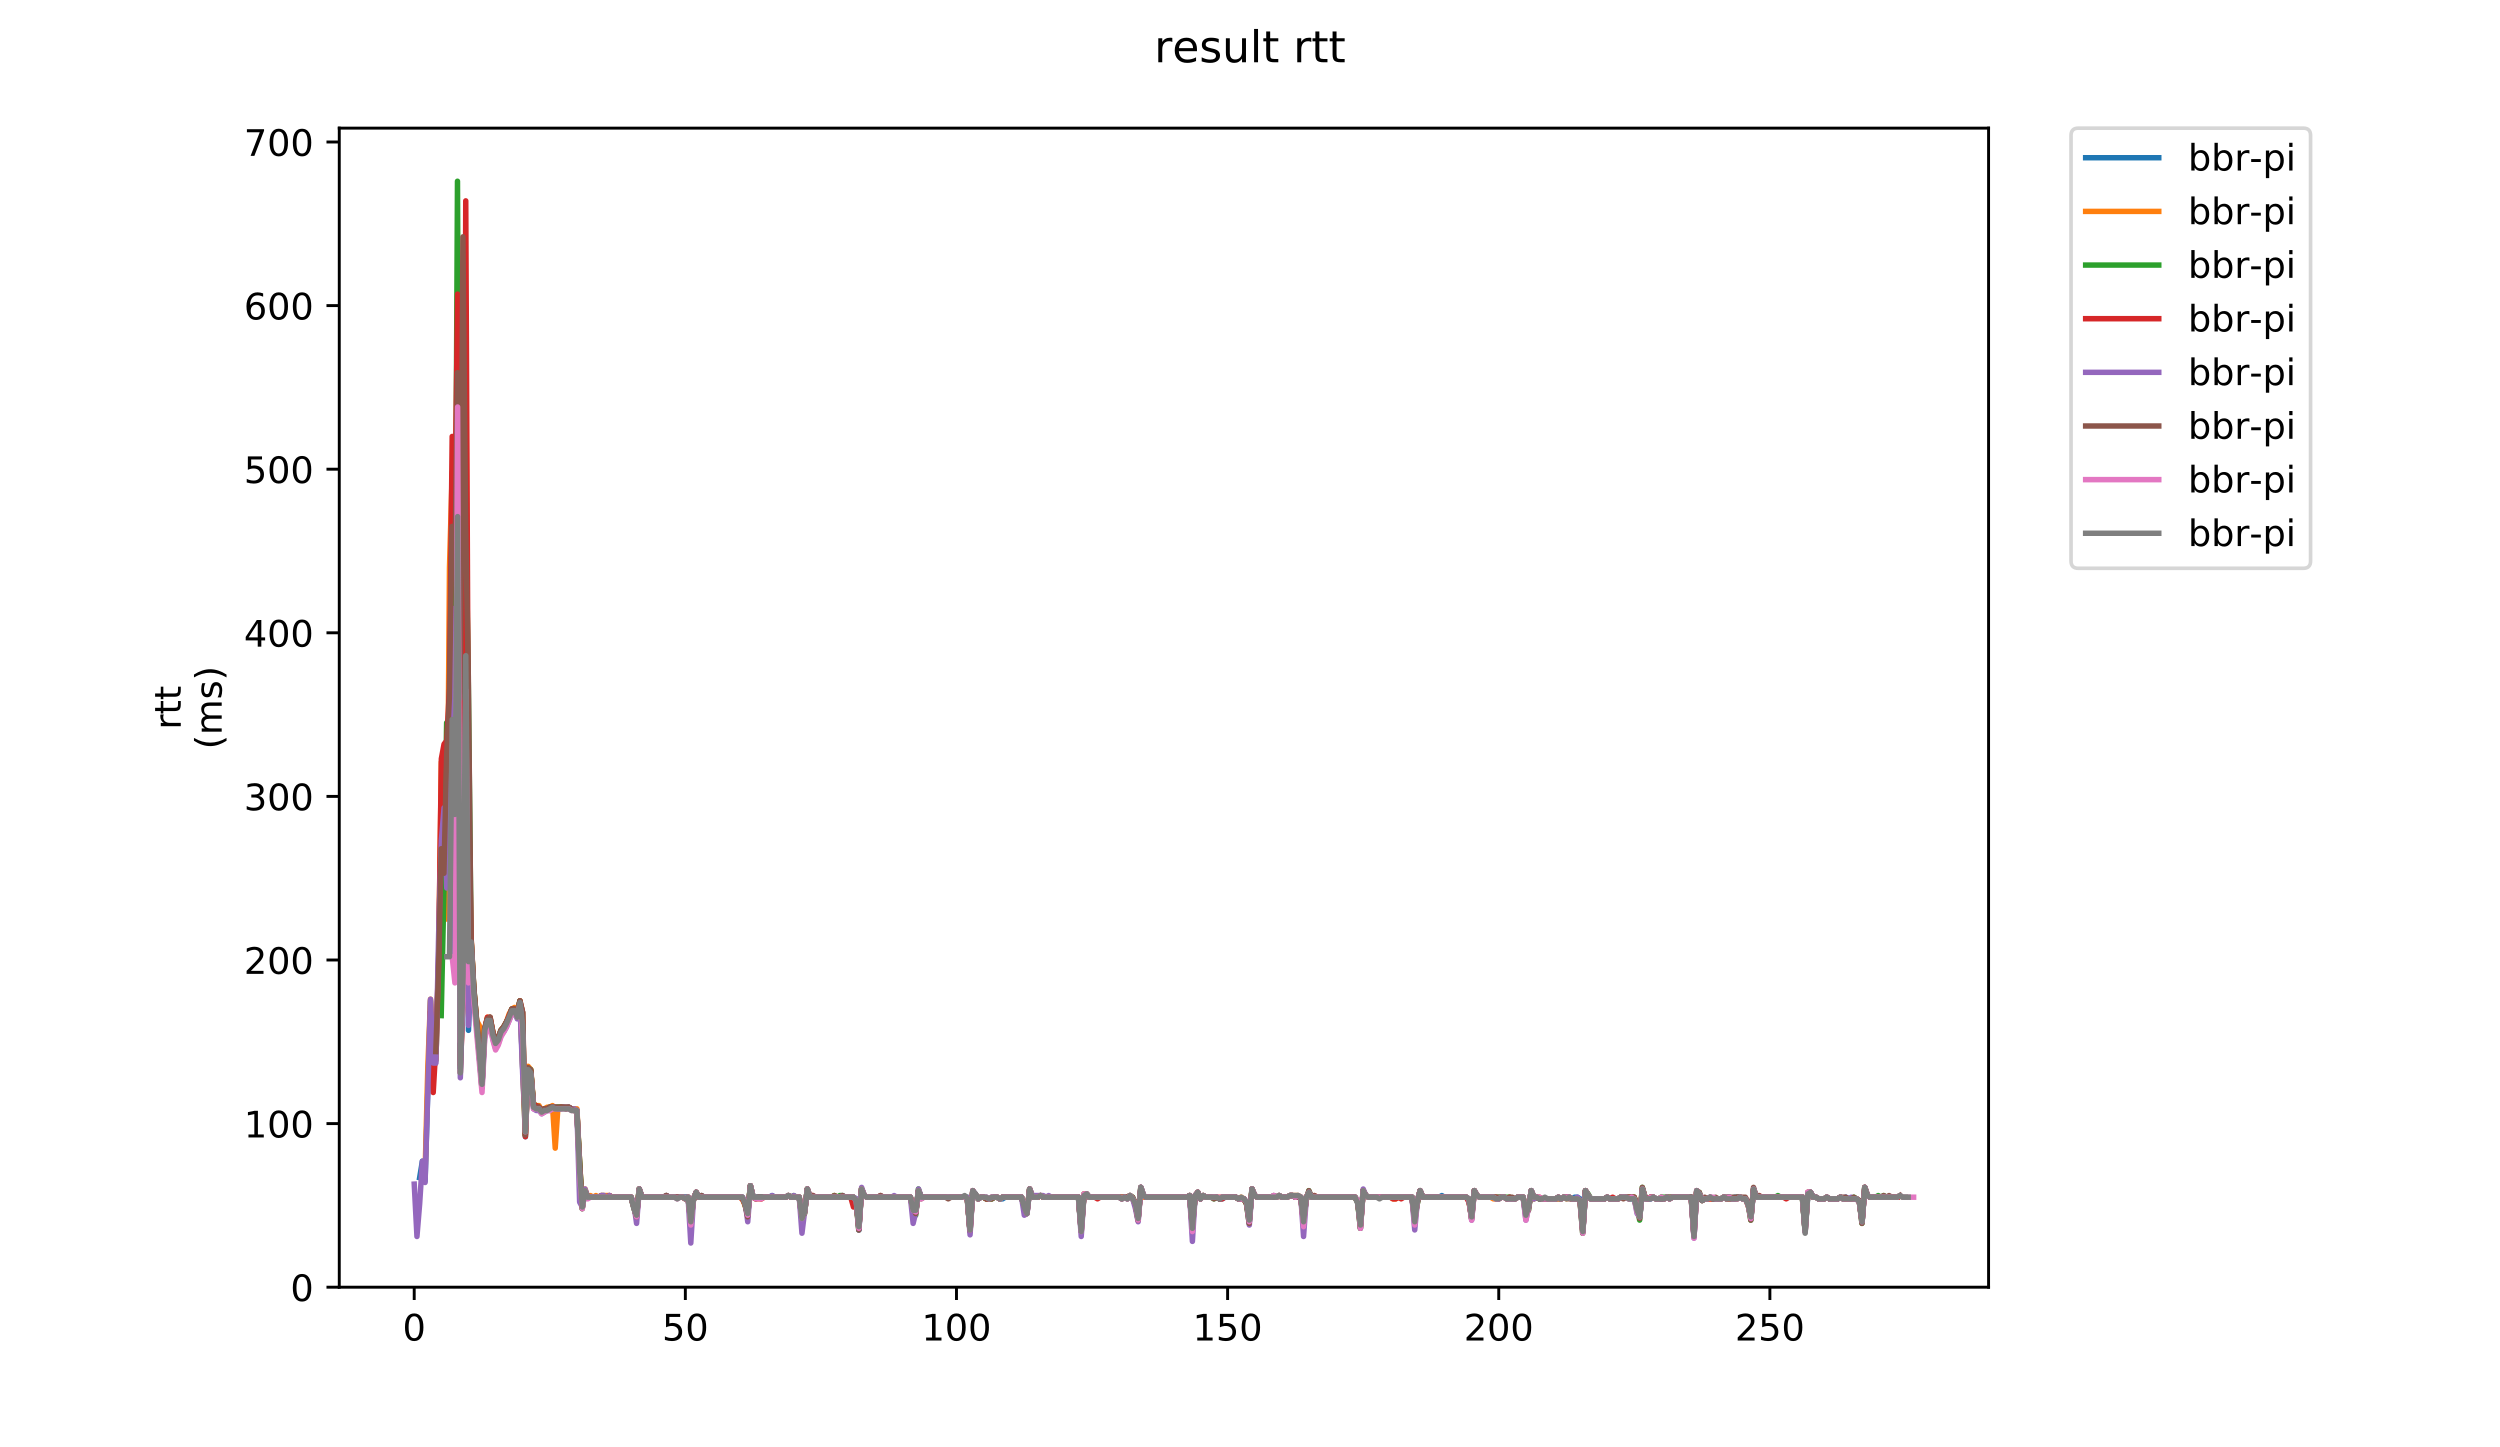 <?xml version="1.0" encoding="utf-8" standalone="no"?>
<!DOCTYPE svg PUBLIC "-//W3C//DTD SVG 1.1//EN"
  "http://www.w3.org/Graphics/SVG/1.1/DTD/svg11.dtd">
<!-- Created with matplotlib (https://matplotlib.org/) -->
<svg height="396pt" version="1.1" viewBox="0 0 684 396" width="684pt" xmlns="http://www.w3.org/2000/svg" xmlns:xlink="http://www.w3.org/1999/xlink">
 <defs>
  <style type="text/css">
*{stroke-linecap:butt;stroke-linejoin:round;}
  </style>
 </defs>
 <g id="figure_1">
  <g id="patch_1">
   <path d="M 0 396 
L 684 396 
L 684 0 
L 0 0 
z
" style="fill:#ffffff;"/>
  </g>
  <g id="axes_1">
   <g id="patch_2">
    <path d="M 92.824 352.174 
L 544.074 352.174 
L 544.074 35.062 
L 92.824 35.062 
z
" style="fill:#ffffff;"/>
   </g>
   <g id="matplotlib.axis_1">
    <g id="xtick_1">
     <g id="line2d_1">
      <defs>
       <path d="M 0 0 
L 0 3.5 
" id="m5dcb52a25c" style="stroke:#000000;stroke-width:0.8;"/>
      </defs>
      <g>
       <use style="stroke:#000000;stroke-width:0.8;" x="113.328" xlink:href="#m5dcb52a25c" y="352.174"/>
      </g>
     </g>
     <g id="text_1">
      <!-- 0 -->
      <defs>
       <path d="M 31.781 66.406 
Q 24.172 66.406 20.328 58.906 
Q 16.5 51.422 16.5 36.375 
Q 16.5 21.391 20.328 13.891 
Q 24.172 6.391 31.781 6.391 
Q 39.453 6.391 43.281 13.891 
Q 47.125 21.391 47.125 36.375 
Q 47.125 51.422 43.281 58.906 
Q 39.453 66.406 31.781 66.406 
z
M 31.781 74.219 
Q 44.047 74.219 50.516 64.516 
Q 56.984 54.828 56.984 36.375 
Q 56.984 17.969 50.516 8.266 
Q 44.047 -1.422 31.781 -1.422 
Q 19.531 -1.422 13.062 8.266 
Q 6.594 17.969 6.594 36.375 
Q 6.594 54.828 13.062 64.516 
Q 19.531 74.219 31.781 74.219 
z
" id="DejaVuSans-48"/>
      </defs>
      <g transform="translate(110.147 366.773)scale(0.1 -0.1)">
       <use xlink:href="#DejaVuSans-48"/>
      </g>
     </g>
    </g>
    <g id="xtick_2">
     <g id="line2d_2">
      <g>
       <use style="stroke:#000000;stroke-width:0.8;" x="187.51" xlink:href="#m5dcb52a25c" y="352.174"/>
      </g>
     </g>
     <g id="text_2">
      <!-- 50 -->
      <defs>
       <path d="M 10.797 72.906 
L 49.516 72.906 
L 49.516 64.594 
L 19.828 64.594 
L 19.828 46.734 
Q 21.969 47.469 24.109 47.828 
Q 26.266 48.188 28.422 48.188 
Q 40.625 48.188 47.75 41.5 
Q 54.891 34.812 54.891 23.391 
Q 54.891 11.625 47.562 5.094 
Q 40.234 -1.422 26.906 -1.422 
Q 22.312 -1.422 17.547 -0.641 
Q 12.797 0.141 7.719 1.703 
L 7.719 11.625 
Q 12.109 9.234 16.797 8.062 
Q 21.484 6.891 26.703 6.891 
Q 35.156 6.891 40.078 11.328 
Q 45.016 15.766 45.016 23.391 
Q 45.016 31 40.078 35.438 
Q 35.156 39.891 26.703 39.891 
Q 22.75 39.891 18.812 39.016 
Q 14.891 38.141 10.797 36.281 
z
" id="DejaVuSans-53"/>
      </defs>
      <g transform="translate(181.148 366.773)scale(0.1 -0.1)">
       <use xlink:href="#DejaVuSans-53"/>
       <use x="63.623" xlink:href="#DejaVuSans-48"/>
      </g>
     </g>
    </g>
    <g id="xtick_3">
     <g id="line2d_3">
      <g>
       <use style="stroke:#000000;stroke-width:0.8;" x="261.693" xlink:href="#m5dcb52a25c" y="352.174"/>
      </g>
     </g>
     <g id="text_3">
      <!-- 100 -->
      <defs>
       <path d="M 12.406 8.297 
L 28.516 8.297 
L 28.516 63.922 
L 10.984 60.406 
L 10.984 69.391 
L 28.422 72.906 
L 38.281 72.906 
L 38.281 8.297 
L 54.391 8.297 
L 54.391 0 
L 12.406 0 
z
" id="DejaVuSans-49"/>
      </defs>
      <g transform="translate(252.149 366.773)scale(0.1 -0.1)">
       <use xlink:href="#DejaVuSans-49"/>
       <use x="63.623" xlink:href="#DejaVuSans-48"/>
       <use x="127.246" xlink:href="#DejaVuSans-48"/>
      </g>
     </g>
    </g>
    <g id="xtick_4">
     <g id="line2d_4">
      <g>
       <use style="stroke:#000000;stroke-width:0.8;" x="335.875" xlink:href="#m5dcb52a25c" y="352.174"/>
      </g>
     </g>
     <g id="text_4">
      <!-- 150 -->
      <g transform="translate(326.331 366.773)scale(0.1 -0.1)">
       <use xlink:href="#DejaVuSans-49"/>
       <use x="63.623" xlink:href="#DejaVuSans-53"/>
       <use x="127.246" xlink:href="#DejaVuSans-48"/>
      </g>
     </g>
    </g>
    <g id="xtick_5">
     <g id="line2d_5">
      <g>
       <use style="stroke:#000000;stroke-width:0.8;" x="410.058" xlink:href="#m5dcb52a25c" y="352.174"/>
      </g>
     </g>
     <g id="text_5">
      <!-- 200 -->
      <defs>
       <path d="M 19.188 8.297 
L 53.609 8.297 
L 53.609 0 
L 7.328 0 
L 7.328 8.297 
Q 12.938 14.109 22.625 23.891 
Q 32.328 33.688 34.812 36.531 
Q 39.547 41.844 41.422 45.531 
Q 43.312 49.219 43.312 52.781 
Q 43.312 58.594 39.234 62.25 
Q 35.156 65.922 28.609 65.922 
Q 23.969 65.922 18.812 64.312 
Q 13.672 62.703 7.812 59.422 
L 7.812 69.391 
Q 13.766 71.781 18.938 73 
Q 24.125 74.219 28.422 74.219 
Q 39.75 74.219 46.484 68.547 
Q 53.219 62.891 53.219 53.422 
Q 53.219 48.922 51.531 44.891 
Q 49.859 40.875 45.406 35.406 
Q 44.188 33.984 37.641 27.219 
Q 31.109 20.453 19.188 8.297 
z
" id="DejaVuSans-50"/>
      </defs>
      <g transform="translate(400.514 366.773)scale(0.1 -0.1)">
       <use xlink:href="#DejaVuSans-50"/>
       <use x="63.623" xlink:href="#DejaVuSans-48"/>
       <use x="127.246" xlink:href="#DejaVuSans-48"/>
      </g>
     </g>
    </g>
    <g id="xtick_6">
     <g id="line2d_6">
      <g>
       <use style="stroke:#000000;stroke-width:0.8;" x="484.24" xlink:href="#m5dcb52a25c" y="352.174"/>
      </g>
     </g>
     <g id="text_6">
      <!-- 250 -->
      <g transform="translate(474.696 366.773)scale(0.1 -0.1)">
       <use xlink:href="#DejaVuSans-50"/>
       <use x="63.623" xlink:href="#DejaVuSans-53"/>
       <use x="127.246" xlink:href="#DejaVuSans-48"/>
      </g>
     </g>
    </g>
   </g>
   <g id="matplotlib.axis_2">
    <g id="ytick_1">
     <g id="line2d_7">
      <defs>
       <path d="M 0 0 
L -3.5 0 
" id="me00c49f160" style="stroke:#000000;stroke-width:0.8;"/>
      </defs>
      <g>
       <use style="stroke:#000000;stroke-width:0.8;" x="92.824" xlink:href="#me00c49f160" y="352.174"/>
      </g>
     </g>
     <g id="text_7">
      <!-- 0 -->
      <g transform="translate(79.461 355.973)scale(0.1 -0.1)">
       <use xlink:href="#DejaVuSans-48"/>
      </g>
     </g>
    </g>
    <g id="ytick_2">
     <g id="line2d_8">
      <g>
       <use style="stroke:#000000;stroke-width:0.8;" x="92.824" xlink:href="#me00c49f160" y="307.413"/>
      </g>
     </g>
     <g id="text_8">
      <!-- 100 -->
      <g transform="translate(66.736 311.212)scale(0.1 -0.1)">
       <use xlink:href="#DejaVuSans-49"/>
       <use x="63.623" xlink:href="#DejaVuSans-48"/>
       <use x="127.246" xlink:href="#DejaVuSans-48"/>
      </g>
     </g>
    </g>
    <g id="ytick_3">
     <g id="line2d_9">
      <g>
       <use style="stroke:#000000;stroke-width:0.8;" x="92.824" xlink:href="#me00c49f160" y="262.651"/>
      </g>
     </g>
     <g id="text_9">
      <!-- 200 -->
      <g transform="translate(66.736 266.451)scale(0.1 -0.1)">
       <use xlink:href="#DejaVuSans-50"/>
       <use x="63.623" xlink:href="#DejaVuSans-48"/>
       <use x="127.246" xlink:href="#DejaVuSans-48"/>
      </g>
     </g>
    </g>
    <g id="ytick_4">
     <g id="line2d_10">
      <g>
       <use style="stroke:#000000;stroke-width:0.8;" x="92.824" xlink:href="#me00c49f160" y="217.89"/>
      </g>
     </g>
     <g id="text_10">
      <!-- 300 -->
      <defs>
       <path d="M 40.578 39.312 
Q 47.656 37.797 51.625 33 
Q 55.609 28.219 55.609 21.188 
Q 55.609 10.406 48.188 4.484 
Q 40.766 -1.422 27.094 -1.422 
Q 22.516 -1.422 17.656 -0.516 
Q 12.797 0.391 7.625 2.203 
L 7.625 11.719 
Q 11.719 9.328 16.594 8.109 
Q 21.484 6.891 26.812 6.891 
Q 36.078 6.891 40.938 10.547 
Q 45.797 14.203 45.797 21.188 
Q 45.797 27.641 41.281 31.266 
Q 36.766 34.906 28.719 34.906 
L 20.219 34.906 
L 20.219 43.016 
L 29.109 43.016 
Q 36.375 43.016 40.234 45.922 
Q 44.094 48.828 44.094 54.297 
Q 44.094 59.906 40.109 62.906 
Q 36.141 65.922 28.719 65.922 
Q 24.656 65.922 20.016 65.031 
Q 15.375 64.156 9.812 62.312 
L 9.812 71.094 
Q 15.438 72.656 20.344 73.438 
Q 25.25 74.219 29.594 74.219 
Q 40.828 74.219 47.359 69.109 
Q 53.906 64.016 53.906 55.328 
Q 53.906 49.266 50.438 45.094 
Q 46.969 40.922 40.578 39.312 
z
" id="DejaVuSans-51"/>
      </defs>
      <g transform="translate(66.736 221.689)scale(0.1 -0.1)">
       <use xlink:href="#DejaVuSans-51"/>
       <use x="63.623" xlink:href="#DejaVuSans-48"/>
       <use x="127.246" xlink:href="#DejaVuSans-48"/>
      </g>
     </g>
    </g>
    <g id="ytick_5">
     <g id="line2d_11">
      <g>
       <use style="stroke:#000000;stroke-width:0.8;" x="92.824" xlink:href="#me00c49f160" y="173.129"/>
      </g>
     </g>
     <g id="text_11">
      <!-- 400 -->
      <defs>
       <path d="M 37.797 64.312 
L 12.891 25.391 
L 37.797 25.391 
z
M 35.203 72.906 
L 47.609 72.906 
L 47.609 25.391 
L 58.016 25.391 
L 58.016 17.188 
L 47.609 17.188 
L 47.609 0 
L 37.797 0 
L 37.797 17.188 
L 4.891 17.188 
L 4.891 26.703 
z
" id="DejaVuSans-52"/>
      </defs>
      <g transform="translate(66.736 176.928)scale(0.1 -0.1)">
       <use xlink:href="#DejaVuSans-52"/>
       <use x="63.623" xlink:href="#DejaVuSans-48"/>
       <use x="127.246" xlink:href="#DejaVuSans-48"/>
      </g>
     </g>
    </g>
    <g id="ytick_6">
     <g id="line2d_12">
      <g>
       <use style="stroke:#000000;stroke-width:0.8;" x="92.824" xlink:href="#me00c49f160" y="128.368"/>
      </g>
     </g>
     <g id="text_12">
      <!-- 500 -->
      <g transform="translate(66.736 132.167)scale(0.1 -0.1)">
       <use xlink:href="#DejaVuSans-53"/>
       <use x="63.623" xlink:href="#DejaVuSans-48"/>
       <use x="127.246" xlink:href="#DejaVuSans-48"/>
      </g>
     </g>
    </g>
    <g id="ytick_7">
     <g id="line2d_13">
      <g>
       <use style="stroke:#000000;stroke-width:0.8;" x="92.824" xlink:href="#me00c49f160" y="83.606"/>
      </g>
     </g>
     <g id="text_13">
      <!-- 600 -->
      <defs>
       <path d="M 33.016 40.375 
Q 26.375 40.375 22.484 35.828 
Q 18.609 31.297 18.609 23.391 
Q 18.609 15.531 22.484 10.953 
Q 26.375 6.391 33.016 6.391 
Q 39.656 6.391 43.531 10.953 
Q 47.406 15.531 47.406 23.391 
Q 47.406 31.297 43.531 35.828 
Q 39.656 40.375 33.016 40.375 
z
M 52.594 71.297 
L 52.594 62.312 
Q 48.875 64.062 45.094 64.984 
Q 41.312 65.922 37.594 65.922 
Q 27.828 65.922 22.672 59.328 
Q 17.531 52.734 16.797 39.406 
Q 19.672 43.656 24.016 45.922 
Q 28.375 48.188 33.594 48.188 
Q 44.578 48.188 50.953 41.516 
Q 57.328 34.859 57.328 23.391 
Q 57.328 12.156 50.688 5.359 
Q 44.047 -1.422 33.016 -1.422 
Q 20.359 -1.422 13.672 8.266 
Q 6.984 17.969 6.984 36.375 
Q 6.984 53.656 15.188 63.938 
Q 23.391 74.219 37.203 74.219 
Q 40.922 74.219 44.703 73.484 
Q 48.484 72.75 52.594 71.297 
z
" id="DejaVuSans-54"/>
      </defs>
      <g transform="translate(66.736 87.405)scale(0.1 -0.1)">
       <use xlink:href="#DejaVuSans-54"/>
       <use x="63.623" xlink:href="#DejaVuSans-48"/>
       <use x="127.246" xlink:href="#DejaVuSans-48"/>
      </g>
     </g>
    </g>
    <g id="ytick_8">
     <g id="line2d_14">
      <g>
       <use style="stroke:#000000;stroke-width:0.8;" x="92.824" xlink:href="#me00c49f160" y="38.845"/>
      </g>
     </g>
     <g id="text_14">
      <!-- 700 -->
      <defs>
       <path d="M 8.203 72.906 
L 55.078 72.906 
L 55.078 68.703 
L 28.609 0 
L 18.312 0 
L 43.219 64.594 
L 8.203 64.594 
z
" id="DejaVuSans-55"/>
      </defs>
      <g transform="translate(66.736 42.644)scale(0.1 -0.1)">
       <use xlink:href="#DejaVuSans-55"/>
       <use x="63.623" xlink:href="#DejaVuSans-48"/>
       <use x="127.246" xlink:href="#DejaVuSans-48"/>
      </g>
     </g>
    </g>
    <g id="text_15">
     <!-- rtt -->
     <defs>
      <path d="M 41.109 46.297 
Q 39.594 47.172 37.812 47.578 
Q 36.031 48 33.891 48 
Q 26.266 48 22.188 43.047 
Q 18.109 38.094 18.109 28.812 
L 18.109 0 
L 9.078 0 
L 9.078 54.688 
L 18.109 54.688 
L 18.109 46.188 
Q 20.953 51.172 25.484 53.578 
Q 30.031 56 36.531 56 
Q 37.453 56 38.578 55.875 
Q 39.703 55.766 41.062 55.516 
z
" id="DejaVuSans-114"/>
      <path d="M 18.312 70.219 
L 18.312 54.688 
L 36.812 54.688 
L 36.812 47.703 
L 18.312 47.703 
L 18.312 18.016 
Q 18.312 11.328 20.141 9.422 
Q 21.969 7.516 27.594 7.516 
L 36.812 7.516 
L 36.812 0 
L 27.594 0 
Q 17.188 0 13.234 3.875 
Q 9.281 7.766 9.281 18.016 
L 9.281 47.703 
L 2.688 47.703 
L 2.688 54.688 
L 9.281 54.688 
L 9.281 70.219 
z
" id="DejaVuSans-116"/>
     </defs>
     <g transform="translate(49.459 199.594)rotate(-90)scale(0.1 -0.1)">
      <use xlink:href="#DejaVuSans-114"/>
      <use x="41.113" xlink:href="#DejaVuSans-116"/>
      <use x="80.322" xlink:href="#DejaVuSans-116"/>
     </g>
     <!-- (ms) -->
     <defs>
      <path d="M 31 75.875 
Q 24.469 64.656 21.281 53.656 
Q 18.109 42.672 18.109 31.391 
Q 18.109 20.125 21.312 9.062 
Q 24.516 -2 31 -13.188 
L 23.188 -13.188 
Q 15.875 -1.703 12.234 9.375 
Q 8.594 20.453 8.594 31.391 
Q 8.594 42.281 12.203 53.312 
Q 15.828 64.359 23.188 75.875 
z
" id="DejaVuSans-40"/>
      <path d="M 52 44.188 
Q 55.375 50.25 60.062 53.125 
Q 64.75 56 71.094 56 
Q 79.641 56 84.281 50.016 
Q 88.922 44.047 88.922 33.016 
L 88.922 0 
L 79.891 0 
L 79.891 32.719 
Q 79.891 40.578 77.094 44.375 
Q 74.312 48.188 68.609 48.188 
Q 61.625 48.188 57.562 43.547 
Q 53.516 38.922 53.516 30.906 
L 53.516 0 
L 44.484 0 
L 44.484 32.719 
Q 44.484 40.625 41.703 44.406 
Q 38.922 48.188 33.109 48.188 
Q 26.219 48.188 22.156 43.531 
Q 18.109 38.875 18.109 30.906 
L 18.109 0 
L 9.078 0 
L 9.078 54.688 
L 18.109 54.688 
L 18.109 46.188 
Q 21.188 51.219 25.484 53.609 
Q 29.781 56 35.688 56 
Q 41.656 56 45.828 52.969 
Q 50 49.953 52 44.188 
z
" id="DejaVuSans-109"/>
      <path d="M 44.281 53.078 
L 44.281 44.578 
Q 40.484 46.531 36.375 47.5 
Q 32.281 48.484 27.875 48.484 
Q 21.188 48.484 17.844 46.438 
Q 14.5 44.391 14.5 40.281 
Q 14.5 37.156 16.891 35.375 
Q 19.281 33.594 26.516 31.984 
L 29.594 31.297 
Q 39.156 29.25 43.188 25.516 
Q 47.219 21.781 47.219 15.094 
Q 47.219 7.469 41.188 3.016 
Q 35.156 -1.422 24.609 -1.422 
Q 20.219 -1.422 15.453 -0.562 
Q 10.688 0.297 5.422 2 
L 5.422 11.281 
Q 10.406 8.688 15.234 7.391 
Q 20.062 6.109 24.812 6.109 
Q 31.156 6.109 34.562 8.281 
Q 37.984 10.453 37.984 14.406 
Q 37.984 18.062 35.516 20.016 
Q 33.062 21.969 24.703 23.781 
L 21.578 24.516 
Q 13.234 26.266 9.516 29.906 
Q 5.812 33.547 5.812 39.891 
Q 5.812 47.609 11.281 51.797 
Q 16.75 56 26.812 56 
Q 31.781 56 36.172 55.266 
Q 40.578 54.547 44.281 53.078 
z
" id="DejaVuSans-115"/>
      <path d="M 8.016 75.875 
L 15.828 75.875 
Q 23.141 64.359 26.781 53.312 
Q 30.422 42.281 30.422 31.391 
Q 30.422 20.453 26.781 9.375 
Q 23.141 -1.703 15.828 -13.188 
L 8.016 -13.188 
Q 14.5 -2 17.703 9.062 
Q 20.906 20.125 20.906 31.391 
Q 20.906 42.672 17.703 53.656 
Q 14.5 64.656 8.016 75.875 
z
" id="DejaVuSans-41"/>
     </defs>
     <g transform="translate(60.657 204.995)rotate(-90)scale(0.1 -0.1)">
      <use xlink:href="#DejaVuSans-40"/>
      <use x="39.014" xlink:href="#DejaVuSans-109"/>
      <use x="136.426" xlink:href="#DejaVuSans-115"/>
      <use x="188.525" xlink:href="#DejaVuSans-41"/>
     </g>
    </g>
   </g>
   <g id="line2d_15">
    <path clip-path="url(#pf69bf420ed)" d="M 114.819 322.184 
L 115.561 317.708 
L 116.303 323.079 
L 117.786 273.842 
L 118.528 292.642 
L 119.27 289.956 
L 120.012 261.756 
L 120.754 220.576 
L 121.495 226.842 
L 122.237 229.976 
L 122.979 239.823 
L 123.721 186.557 
L 124.463 263.099 
L 125.204 143.139 
L 125.946 292.194 
L 126.688 243.404 
L 127.43 155.672 
L 128.172 281.899 
L 128.914 260.413 
L 129.655 271.604 
L 131.139 289.061 
L 131.881 296.67 
L 132.623 281.899 
L 133.365 278.766 
L 134.106 279.213 
L 134.848 283.242 
L 135.59 285.48 
L 136.332 284.137 
L 137.074 282.346 
L 137.815 281.451 
L 138.557 280.108 
L 139.299 277.87 
L 140.041 276.528 
L 140.783 276.08 
L 141.525 277.423 
L 142.266 273.842 
L 143.75 310.994 
L 144.492 292.194 
L 145.234 293.089 
L 145.976 302.489 
L 146.717 302.489 
L 147.459 302.937 
L 148.201 303.832 
L 148.943 303.384 
L 149.685 303.384 
L 150.426 302.937 
L 155.619 302.937 
L 156.361 303.384 
L 157.103 303.384 
L 157.845 303.832 
L 158.587 319.051 
L 159.328 330.241 
L 160.07 325.765 
L 160.812 327.555 
L 163.779 327.555 
L 164.521 327.108 
L 165.263 327.108 
L 166.005 327.555 
L 166.747 327.108 
L 167.488 327.555 
L 172.681 327.555 
L 173.423 330.241 
L 174.165 332.479 
L 174.907 325.317 
L 175.648 327.555 
L 181.583 327.555 
L 182.325 327.108 
L 183.067 327.555 
L 188.26 327.555 
L 189.001 334.717 
L 189.743 328.003 
L 190.485 326.213 
L 191.227 327.555 
L 203.096 327.555 
L 203.838 329.346 
L 204.58 332.479 
L 205.321 324.422 
L 206.063 327.555 
L 210.514 327.555 
L 211.256 327.108 
L 211.998 327.555 
L 214.965 327.555 
L 215.707 327.108 
L 216.449 327.555 
L 218.674 327.555 
L 219.416 333.822 
L 220.158 331.136 
L 220.9 325.317 
L 221.642 327.555 
L 233.511 327.555 
L 234.253 328.003 
L 234.994 336.508 
L 235.736 325.317 
L 236.478 327.108 
L 237.22 327.555 
L 249.089 327.555 
L 249.831 331.136 
L 250.573 331.584 
L 251.315 325.765 
L 252.056 327.555 
L 263.926 327.555 
L 264.667 328.003 
L 265.409 336.955 
L 266.151 325.765 
L 266.893 327.108 
L 267.635 328.003 
L 268.377 327.555 
L 269.118 327.555 
L 269.86 328.003 
L 271.344 328.003 
L 272.086 327.555 
L 272.827 327.555 
L 273.569 328.003 
L 274.311 328.003 
L 275.053 327.555 
L 279.504 327.555 
L 280.246 330.241 
L 280.988 331.584 
L 281.729 325.317 
L 282.471 327.555 
L 283.955 327.555 
L 284.697 327.108 
L 285.438 327.555 
L 295.082 327.555 
L 295.824 336.508 
L 296.566 326.66 
L 297.308 326.66 
L 298.049 327.555 
L 306.21 327.555 
L 306.951 328.003 
L 307.693 327.555 
L 308.435 328.003 
L 309.177 327.108 
L 309.919 328.003 
L 310.66 329.793 
L 311.402 333.374 
L 312.144 324.87 
L 312.886 327.108 
L 313.628 327.555 
L 324.755 327.555 
L 325.497 327.108 
L 326.239 336.06 
L 326.981 327.108 
L 327.722 326.213 
L 328.464 328.003 
L 329.206 327.108 
L 329.948 327.555 
L 332.915 327.555 
L 333.657 328.003 
L 334.399 328.003 
L 335.141 327.555 
L 338.108 327.555 
L 338.85 328.003 
L 340.333 328.003 
L 341.075 329.346 
L 341.817 333.822 
L 342.559 325.317 
L 343.301 327.108 
L 344.043 327.555 
L 347.752 327.555 
L 348.494 327.108 
L 349.235 327.555 
L 349.977 327.108 
L 350.719 327.555 
L 352.203 327.555 
L 352.944 327.108 
L 353.686 327.108 
L 354.428 327.555 
L 355.912 327.555 
L 356.654 334.27 
L 357.395 328.003 
L 358.137 326.213 
L 358.879 327.555 
L 370.748 327.555 
L 371.49 328.898 
L 372.232 335.165 
L 372.974 325.765 
L 373.716 327.108 
L 374.457 327.555 
L 386.327 327.555 
L 387.068 333.822 
L 387.81 328.451 
L 388.552 325.765 
L 389.294 327.555 
L 393.745 327.555 
L 394.487 327.108 
L 395.228 327.555 
L 401.163 327.555 
L 401.905 328.451 
L 402.647 332.927 
L 403.389 325.765 
L 404.13 327.108 
L 404.872 327.555 
L 408.581 327.555 
L 409.323 328.003 
L 410.065 328.003 
L 410.807 327.555 
L 411.549 327.555 
L 412.29 328.003 
L 414.516 328.003 
L 415.258 327.555 
L 416.741 327.555 
L 417.483 332.927 
L 418.225 330.241 
L 418.967 325.765 
L 419.709 328.003 
L 420.45 327.555 
L 421.192 328.003 
L 427.127 328.003 
L 427.869 327.555 
L 429.352 327.555 
L 430.094 328.003 
L 430.836 327.555 
L 431.578 327.555 
L 432.32 328.003 
L 433.061 336.955 
L 433.803 325.765 
L 434.545 327.108 
L 435.287 328.003 
L 438.996 328.003 
L 439.738 327.555 
L 440.48 328.003 
L 442.705 328.003 
L 443.447 327.555 
L 444.931 327.555 
L 445.672 328.003 
L 447.156 328.003 
L 447.898 330.689 
L 448.64 332.927 
L 449.382 325.317 
L 450.123 328.003 
L 451.607 328.003 
L 452.349 327.555 
L 453.091 328.003 
L 455.316 328.003 
L 456.058 327.555 
L 456.8 328.003 
L 457.542 327.555 
L 462.734 327.555 
L 463.476 338.298 
L 464.218 325.765 
L 464.96 326.66 
L 465.702 328.451 
L 466.444 328.003 
L 467.185 328.003 
L 467.927 327.555 
L 468.669 328.003 
L 470.895 328.003 
L 471.636 327.555 
L 472.378 328.003 
L 473.12 327.555 
L 473.862 328.003 
L 474.604 327.555 
L 476.087 327.555 
L 476.829 328.003 
L 477.571 328.003 
L 478.313 329.346 
L 479.055 333.374 
L 479.796 325.317 
L 480.538 327.555 
L 493.149 327.555 
L 493.891 336.955 
L 494.633 326.66 
L 495.375 326.213 
L 496.117 327.555 
L 496.858 327.555 
L 497.6 328.003 
L 499.084 328.003 
L 499.826 327.555 
L 500.567 328.003 
L 502.793 328.003 
L 503.535 327.555 
L 504.277 328.003 
L 505.018 327.555 
L 505.76 328.003 
L 507.986 328.003 
L 508.728 328.898 
L 509.469 334.27 
L 510.211 324.87 
L 510.953 327.108 
L 511.695 327.555 
L 516.146 327.555 
L 516.146 327.555 
" style="fill:none;stroke:#1f77b4;stroke-linecap:square;stroke-width:1.5;"/>
   </g>
   <g id="line2d_16">
    <path clip-path="url(#pf69bf420ed)" d="M 116.303 320.841 
L 117.044 292.194 
L 117.786 273.394 
L 118.528 288.165 
L 119.27 289.956 
L 120.012 263.547 
L 120.754 208.49 
L 122.237 251.461 
L 122.979 155.224 
L 123.721 129.263 
L 124.463 135.977 
L 125.204 112.701 
L 125.946 291.299 
L 126.688 273.842 
L 127.43 84.054 
L 128.172 273.394 
L 128.914 256.833 
L 129.655 271.156 
L 130.397 279.213 
L 131.139 280.556 
L 131.881 294.432 
L 132.623 281.451 
L 133.365 278.318 
L 134.106 278.766 
L 134.848 282.346 
L 135.59 285.032 
L 136.332 284.137 
L 137.074 281.899 
L 137.815 281.004 
L 138.557 279.661 
L 139.299 277.423 
L 140.041 276.08 
L 140.783 275.632 
L 141.525 277.423 
L 142.266 273.842 
L 143.75 310.546 
L 144.492 291.746 
L 145.234 292.642 
L 145.976 302.041 
L 146.717 302.489 
L 147.459 302.489 
L 148.201 303.832 
L 149.685 302.937 
L 150.426 302.937 
L 151.168 302.489 
L 151.91 314.127 
L 152.652 302.937 
L 155.619 302.937 
L 156.361 303.384 
L 157.845 303.384 
L 158.587 318.156 
L 159.328 330.241 
L 160.07 325.317 
L 160.812 327.555 
L 161.554 327.108 
L 162.296 327.555 
L 163.037 327.108 
L 163.779 327.555 
L 164.521 327.108 
L 166.747 327.108 
L 167.488 327.555 
L 172.681 327.555 
L 173.423 330.241 
L 174.165 332.032 
L 174.907 325.317 
L 175.648 327.555 
L 186.776 327.555 
L 187.518 328.003 
L 188.26 327.555 
L 189.001 334.717 
L 189.743 328.003 
L 190.485 326.213 
L 191.227 327.555 
L 202.354 327.555 
L 203.096 328.003 
L 203.838 329.793 
L 204.58 332.032 
L 205.321 324.422 
L 206.063 327.555 
L 206.805 328.003 
L 208.289 328.003 
L 209.031 327.555 
L 214.965 327.555 
L 215.707 327.108 
L 216.449 327.555 
L 218.674 327.555 
L 219.416 333.374 
L 220.158 331.136 
L 220.9 325.317 
L 221.642 327.555 
L 222.383 327.108 
L 223.125 327.555 
L 227.576 327.555 
L 228.318 327.108 
L 229.06 327.555 
L 233.511 327.555 
L 234.253 328.898 
L 234.994 336.06 
L 235.736 325.317 
L 236.478 327.108 
L 237.22 327.555 
L 240.187 327.555 
L 240.929 327.108 
L 241.671 327.555 
L 249.089 327.555 
L 249.831 331.136 
L 250.573 331.136 
L 251.315 325.765 
L 252.056 327.555 
L 263.926 327.555 
L 264.667 328.003 
L 265.409 336.955 
L 266.151 325.765 
L 266.893 327.108 
L 267.635 328.003 
L 268.377 327.555 
L 269.118 327.555 
L 269.86 328.003 
L 271.344 328.003 
L 272.086 327.555 
L 272.827 327.555 
L 273.569 328.003 
L 274.311 327.555 
L 279.504 327.555 
L 280.246 330.241 
L 280.988 331.584 
L 281.729 325.317 
L 282.471 327.555 
L 283.955 327.555 
L 284.697 327.108 
L 285.438 327.555 
L 295.082 327.555 
L 295.824 336.955 
L 296.566 326.66 
L 297.308 326.66 
L 298.049 327.555 
L 306.21 327.555 
L 306.951 328.003 
L 307.693 327.555 
L 308.435 328.003 
L 309.177 327.108 
L 309.919 328.003 
L 310.66 329.793 
L 311.402 333.374 
L 312.144 325.317 
L 312.886 327.555 
L 324.755 327.555 
L 325.497 327.108 
L 326.239 335.612 
L 326.981 327.108 
L 327.722 326.213 
L 328.464 328.003 
L 329.206 327.108 
L 329.948 327.555 
L 338.108 327.555 
L 338.85 328.003 
L 339.592 327.555 
L 340.333 328.003 
L 341.075 329.346 
L 341.817 333.822 
L 342.559 325.317 
L 343.301 327.108 
L 344.043 327.555 
L 347.752 327.555 
L 348.494 327.108 
L 349.235 327.555 
L 349.977 327.108 
L 350.719 327.555 
L 352.203 327.555 
L 352.944 327.108 
L 355.17 327.108 
L 355.912 327.555 
L 356.654 334.717 
L 357.395 327.555 
L 358.137 326.213 
L 358.879 327.555 
L 370.748 327.555 
L 371.49 328.898 
L 372.232 335.612 
L 372.974 325.765 
L 373.716 327.108 
L 374.457 327.555 
L 380.392 327.555 
L 381.134 328.003 
L 381.876 328.003 
L 382.617 327.555 
L 386.327 327.555 
L 387.068 334.27 
L 387.81 328.451 
L 388.552 325.765 
L 389.294 327.555 
L 401.163 327.555 
L 401.905 328.451 
L 402.647 333.374 
L 403.389 325.765 
L 404.13 327.108 
L 404.872 327.555 
L 407.839 327.555 
L 408.581 328.003 
L 410.065 328.003 
L 410.807 327.555 
L 411.549 327.555 
L 412.29 328.003 
L 414.516 328.003 
L 415.258 327.555 
L 416.741 327.555 
L 417.483 332.479 
L 418.225 330.241 
L 418.967 326.213 
L 419.709 328.003 
L 420.45 327.555 
L 421.192 328.003 
L 427.127 328.003 
L 427.869 327.555 
L 428.611 328.003 
L 429.352 327.555 
L 430.094 328.003 
L 431.578 328.003 
L 432.32 328.451 
L 433.061 336.508 
L 433.803 325.765 
L 434.545 327.108 
L 435.287 328.003 
L 438.996 328.003 
L 439.738 327.555 
L 440.48 328.003 
L 442.705 328.003 
L 443.447 327.555 
L 444.931 327.555 
L 445.672 328.003 
L 446.414 327.555 
L 447.156 328.003 
L 447.898 331.136 
L 448.64 332.479 
L 449.382 325.317 
L 450.123 328.003 
L 450.865 328.003 
L 451.607 327.555 
L 452.349 327.555 
L 453.091 328.003 
L 455.316 328.003 
L 456.058 327.555 
L 456.8 328.003 
L 457.542 327.555 
L 462.734 327.555 
L 463.476 337.851 
L 464.218 325.765 
L 464.96 326.66 
L 465.702 328.451 
L 466.444 328.003 
L 470.895 328.003 
L 471.636 327.555 
L 472.378 328.003 
L 474.604 328.003 
L 475.345 327.555 
L 476.087 327.555 
L 476.829 328.003 
L 477.571 328.003 
L 478.313 329.793 
L 479.055 332.927 
L 479.796 325.317 
L 480.538 327.555 
L 493.149 327.555 
L 493.891 336.955 
L 494.633 326.213 
L 495.375 326.66 
L 496.117 327.555 
L 496.858 327.555 
L 497.6 328.003 
L 499.084 328.003 
L 499.826 327.555 
L 500.567 328.003 
L 502.793 328.003 
L 503.535 327.555 
L 504.277 328.003 
L 507.986 328.003 
L 508.728 328.898 
L 509.469 333.822 
L 510.211 324.87 
L 510.953 327.108 
L 511.695 327.555 
L 517.629 327.555 
L 517.629 327.555 
" style="fill:none;stroke:#ff7f0e;stroke-linecap:square;stroke-width:1.5;"/>
   </g>
   <g id="line2d_17">
    <path clip-path="url(#pf69bf420ed)" d="M 120.715 277.87 
L 121.457 243.852 
L 122.199 197.748 
L 122.94 200.881 
L 123.682 176.262 
L 124.424 194.614 
L 125.166 49.588 
L 125.908 216.1 
L 126.65 273.394 
L 127.391 134.186 
L 128.133 187.452 
L 128.875 256.833 
L 129.617 269.813 
L 131.842 297.565 
L 132.584 281.899 
L 133.326 278.766 
L 134.068 278.318 
L 134.81 282.346 
L 135.551 285.032 
L 136.293 284.137 
L 137.035 281.899 
L 137.777 281.004 
L 139.261 278.318 
L 140.002 276.08 
L 140.744 276.08 
L 141.486 277.423 
L 142.228 273.842 
L 142.97 276.975 
L 143.711 310.546 
L 144.453 292.194 
L 145.195 292.642 
L 145.937 302.041 
L 147.421 302.937 
L 148.162 303.832 
L 148.904 303.384 
L 149.646 303.384 
L 150.388 302.937 
L 154.097 302.937 
L 154.839 303.384 
L 155.581 302.937 
L 157.064 303.832 
L 157.806 303.832 
L 159.29 330.689 
L 160.032 325.765 
L 160.773 327.555 
L 172.643 327.555 
L 174.126 332.927 
L 174.868 325.317 
L 175.61 327.555 
L 181.545 327.555 
L 182.286 327.108 
L 183.028 327.555 
L 188.221 327.555 
L 188.963 333.822 
L 189.705 328.451 
L 190.446 326.213 
L 191.188 327.555 
L 191.93 327.108 
L 192.672 327.555 
L 203.057 327.555 
L 203.799 329.346 
L 204.541 332.479 
L 205.283 324.422 
L 206.025 327.555 
L 214.927 327.555 
L 215.668 327.108 
L 216.41 327.555 
L 217.152 327.108 
L 217.894 327.555 
L 218.636 327.555 
L 219.378 332.032 
L 220.119 332.032 
L 220.861 325.317 
L 221.603 327.555 
L 227.538 327.555 
L 228.279 327.108 
L 229.021 327.555 
L 229.763 327.108 
L 230.505 327.108 
L 231.247 327.555 
L 233.472 327.555 
L 234.214 328.451 
L 234.956 336.508 
L 235.698 325.317 
L 236.44 327.108 
L 237.181 327.555 
L 249.051 327.555 
L 249.792 329.793 
L 250.534 332.479 
L 251.276 325.317 
L 252.018 327.555 
L 264.629 327.555 
L 265.371 336.508 
L 266.112 326.213 
L 266.854 326.66 
L 267.596 328.003 
L 268.338 327.555 
L 269.08 327.555 
L 269.822 328.003 
L 271.305 328.003 
L 272.047 327.555 
L 272.789 327.555 
L 273.531 328.003 
L 274.273 327.555 
L 279.465 327.555 
L 280.207 330.241 
L 280.949 332.032 
L 281.691 325.317 
L 282.433 327.555 
L 283.916 327.555 
L 284.658 327.108 
L 285.4 327.555 
L 295.044 327.555 
L 295.785 336.508 
L 296.527 327.555 
L 297.269 326.66 
L 298.011 327.555 
L 308.396 327.555 
L 309.138 327.108 
L 309.88 327.555 
L 310.622 329.346 
L 311.364 333.822 
L 312.106 324.87 
L 312.847 327.108 
L 313.589 327.555 
L 324.717 327.555 
L 325.458 327.108 
L 326.2 335.165 
L 326.942 328.003 
L 327.684 326.213 
L 328.426 328.003 
L 329.168 327.108 
L 329.909 327.555 
L 331.393 327.555 
L 332.135 328.003 
L 332.877 327.555 
L 333.618 328.003 
L 334.36 327.555 
L 338.069 327.555 
L 338.811 328.003 
L 340.295 328.003 
L 341.037 329.346 
L 341.779 334.717 
L 342.52 325.317 
L 343.262 327.108 
L 344.004 327.555 
L 349.197 327.555 
L 349.939 327.108 
L 350.68 327.555 
L 352.164 327.555 
L 352.906 327.108 
L 353.648 327.108 
L 354.39 327.555 
L 355.131 327.108 
L 355.873 327.555 
L 356.615 333.374 
L 357.357 328.451 
L 358.099 325.765 
L 358.84 327.555 
L 370.71 327.555 
L 371.452 328.898 
L 372.193 336.06 
L 372.935 325.765 
L 373.677 327.108 
L 374.419 327.555 
L 386.288 327.555 
L 387.03 332.927 
L 388.513 325.765 
L 389.255 327.555 
L 401.124 327.555 
L 401.866 328.003 
L 402.608 333.374 
L 403.35 325.765 
L 404.092 327.108 
L 404.834 327.555 
L 412.994 327.555 
L 413.735 328.003 
L 414.477 328.003 
L 415.219 327.555 
L 416.703 327.555 
L 417.445 331.136 
L 418.186 331.136 
L 418.928 325.765 
L 419.67 327.555 
L 420.412 327.555 
L 421.154 328.003 
L 425.605 328.003 
L 426.346 327.555 
L 427.088 328.003 
L 427.83 327.555 
L 429.314 327.555 
L 430.056 328.003 
L 431.539 328.003 
L 432.281 328.451 
L 433.023 337.403 
L 433.765 325.765 
L 434.507 326.66 
L 435.248 328.003 
L 438.957 328.003 
L 439.699 327.555 
L 440.441 328.003 
L 442.667 328.003 
L 443.408 327.555 
L 447.118 327.555 
L 447.859 329.346 
L 448.601 333.822 
L 449.343 324.87 
L 450.085 327.555 
L 450.827 328.003 
L 451.569 327.555 
L 452.31 327.555 
L 453.052 328.003 
L 453.794 328.003 
L 454.536 327.555 
L 462.696 327.555 
L 463.438 337.403 
L 464.18 326.213 
L 464.921 326.213 
L 465.663 328.451 
L 466.405 328.003 
L 467.147 328.003 
L 467.889 327.555 
L 468.63 328.003 
L 470.856 328.003 
L 471.598 327.555 
L 472.34 328.003 
L 473.081 327.555 
L 473.823 328.003 
L 474.565 328.003 
L 475.307 327.555 
L 476.049 327.555 
L 476.791 328.003 
L 477.532 328.003 
L 478.274 329.346 
L 479.016 333.822 
L 479.758 325.317 
L 480.5 327.555 
L 485.692 327.555 
L 486.434 327.108 
L 487.176 327.555 
L 493.111 327.555 
L 493.852 336.508 
L 494.594 327.108 
L 495.336 326.213 
L 496.078 327.555 
L 496.82 327.555 
L 497.562 328.003 
L 499.045 328.003 
L 499.787 327.555 
L 500.529 328.003 
L 502.754 328.003 
L 503.496 327.555 
L 504.238 328.003 
L 506.463 328.003 
L 507.205 327.555 
L 508.689 328.451 
L 509.431 334.717 
L 510.173 324.87 
L 510.914 327.108 
L 511.656 327.555 
L 513.14 327.555 
L 513.882 327.108 
L 514.624 327.555 
L 515.365 327.108 
L 516.107 327.555 
L 519.075 327.555 
L 519.816 327.108 
L 520.558 327.555 
L 521.3 327.555 
L 521.3 327.555 
" style="fill:none;stroke:#2ca02c;stroke-linecap:square;stroke-width:1.5;"/>
   </g>
   <g id="line2d_18">
    <path clip-path="url(#pf69bf420ed)" d="M 117.785 277.423 
L 118.527 298.908 
L 119.268 285.927 
L 120.01 262.651 
L 120.752 207.595 
L 121.494 203.567 
L 122.236 202.671 
L 122.978 188.348 
L 123.719 119.415 
L 124.461 140.005 
L 125.203 80.473 
L 125.945 293.537 
L 126.687 272.499 
L 127.428 54.959 
L 128.17 216.547 
L 128.912 256.833 
L 129.654 270.709 
L 131.879 296.67 
L 132.621 281.451 
L 133.363 278.318 
L 134.105 278.318 
L 134.847 282.346 
L 135.589 285.032 
L 136.33 284.137 
L 137.072 281.899 
L 137.814 281.004 
L 138.556 279.661 
L 140.039 276.08 
L 140.781 276.08 
L 141.523 277.423 
L 142.265 273.842 
L 143.007 276.975 
L 143.749 310.994 
L 144.49 292.194 
L 145.232 293.089 
L 145.974 302.489 
L 146.716 302.489 
L 147.458 302.937 
L 148.2 303.832 
L 148.941 303.384 
L 149.683 303.384 
L 150.425 302.937 
L 151.909 302.937 
L 152.65 303.384 
L 153.392 302.937 
L 154.134 302.937 
L 154.876 303.384 
L 155.618 302.937 
L 157.101 303.832 
L 157.843 303.832 
L 158.585 320.394 
L 159.327 329.793 
L 160.069 325.765 
L 160.811 327.555 
L 163.778 327.555 
L 164.52 327.108 
L 165.261 327.555 
L 166.003 327.555 
L 166.745 327.108 
L 167.487 327.555 
L 172.68 327.555 
L 174.163 332.927 
L 174.905 325.317 
L 175.647 327.555 
L 181.582 327.555 
L 182.323 327.108 
L 183.065 327.555 
L 186.774 327.555 
L 187.516 328.003 
L 188.258 327.555 
L 189 334.717 
L 189.742 328.003 
L 190.483 326.213 
L 191.225 327.555 
L 202.353 327.555 
L 203.095 328.003 
L 203.836 329.346 
L 204.578 332.032 
L 205.32 324.422 
L 206.062 327.555 
L 206.804 328.003 
L 207.545 327.555 
L 208.287 328.003 
L 209.029 327.555 
L 214.964 327.555 
L 215.706 327.108 
L 216.447 327.555 
L 218.673 327.555 
L 219.415 333.374 
L 220.156 331.584 
L 220.898 325.317 
L 221.64 327.555 
L 222.382 327.108 
L 223.124 327.555 
L 232.767 327.555 
L 233.509 330.241 
L 234.251 328.451 
L 234.993 336.06 
L 235.735 325.317 
L 236.477 327.108 
L 237.218 327.555 
L 249.088 327.555 
L 249.829 330.689 
L 250.571 331.584 
L 251.313 325.765 
L 252.055 327.555 
L 263.924 327.555 
L 264.666 328.003 
L 265.408 336.955 
L 266.15 325.765 
L 266.891 327.108 
L 267.633 328.003 
L 268.375 327.555 
L 269.117 327.555 
L 269.859 328.003 
L 270.601 328.003 
L 271.342 327.555 
L 272.826 327.555 
L 273.568 328.003 
L 274.31 327.555 
L 279.502 327.555 
L 280.244 330.241 
L 280.986 331.584 
L 281.728 325.317 
L 282.47 327.555 
L 283.953 327.555 
L 284.695 327.108 
L 285.437 327.555 
L 295.081 327.555 
L 295.823 336.955 
L 296.564 327.108 
L 297.306 326.66 
L 298.048 327.555 
L 299.532 327.555 
L 300.273 328.003 
L 301.015 327.555 
L 308.434 327.555 
L 309.175 327.108 
L 310.659 328.898 
L 311.401 333.374 
L 312.143 324.87 
L 312.884 327.108 
L 313.626 327.555 
L 324.754 327.555 
L 325.495 327.108 
L 326.237 336.06 
L 326.979 327.108 
L 327.721 326.213 
L 328.463 328.003 
L 329.205 327.108 
L 329.946 327.555 
L 332.914 327.555 
L 333.656 328.003 
L 334.397 328.003 
L 335.139 327.555 
L 338.107 327.555 
L 338.848 328.003 
L 340.332 328.003 
L 341.074 329.346 
L 341.816 333.822 
L 342.557 325.317 
L 343.299 327.108 
L 344.041 327.555 
L 349.234 327.555 
L 349.976 327.108 
L 350.718 327.555 
L 352.201 327.555 
L 352.943 327.108 
L 353.685 327.108 
L 354.427 327.555 
L 355.91 327.555 
L 356.652 334.717 
L 357.394 327.555 
L 358.136 326.213 
L 358.878 327.555 
L 359.619 327.108 
L 360.361 327.555 
L 370.747 327.555 
L 371.489 328.898 
L 372.23 335.165 
L 372.972 325.765 
L 373.714 327.108 
L 374.456 327.555 
L 380.39 327.555 
L 381.132 328.003 
L 381.874 328.003 
L 382.616 327.555 
L 383.358 328.003 
L 384.1 327.555 
L 386.325 327.555 
L 387.067 333.822 
L 387.809 328.451 
L 388.551 325.765 
L 389.292 327.555 
L 401.162 327.555 
L 401.903 328.898 
L 402.645 332.927 
L 403.387 325.765 
L 404.129 327.108 
L 404.871 327.555 
L 409.322 327.555 
L 410.063 328.003 
L 410.805 327.555 
L 411.547 327.555 
L 412.289 328.003 
L 413.031 327.555 
L 413.773 328.003 
L 414.514 328.003 
L 415.256 327.555 
L 416.74 327.555 
L 417.482 332.479 
L 418.224 330.241 
L 418.965 325.765 
L 419.707 327.555 
L 421.191 327.555 
L 421.933 328.003 
L 425.642 328.003 
L 426.384 327.555 
L 427.125 328.003 
L 427.867 327.555 
L 429.351 327.555 
L 430.093 328.003 
L 431.576 328.003 
L 432.318 328.451 
L 433.06 336.955 
L 433.802 325.765 
L 434.544 327.108 
L 435.285 328.003 
L 438.995 328.003 
L 439.736 327.555 
L 440.478 328.003 
L 441.22 327.555 
L 441.962 328.003 
L 442.704 328.003 
L 443.446 327.555 
L 447.155 327.555 
L 447.896 330.689 
L 448.638 332.479 
L 449.38 325.317 
L 450.122 327.555 
L 450.864 328.003 
L 451.606 327.555 
L 452.347 327.555 
L 453.089 328.003 
L 455.315 328.003 
L 456.057 327.555 
L 456.798 328.003 
L 457.54 327.555 
L 462.733 327.555 
L 463.475 338.298 
L 464.217 325.765 
L 464.958 326.66 
L 465.7 328.451 
L 466.442 328.003 
L 470.893 328.003 
L 471.635 327.555 
L 472.377 328.003 
L 475.344 328.003 
L 476.086 327.555 
L 476.828 328.003 
L 477.569 328.003 
L 478.311 329.793 
L 479.053 332.927 
L 479.795 325.317 
L 480.537 327.555 
L 481.279 327.108 
L 482.02 327.555 
L 487.955 327.555 
L 488.697 328.003 
L 489.439 327.555 
L 493.148 327.555 
L 493.89 336.508 
L 494.631 326.213 
L 495.373 326.213 
L 496.115 327.555 
L 496.857 327.555 
L 497.599 328.003 
L 499.082 328.003 
L 499.824 327.555 
L 500.566 328.003 
L 502.791 328.003 
L 503.533 327.555 
L 504.275 328.003 
L 507.984 328.003 
L 508.726 328.898 
L 509.468 334.27 
L 510.21 324.87 
L 510.952 327.108 
L 511.693 327.555 
L 519.112 327.555 
L 519.112 327.555 
" style="fill:none;stroke:#d62728;stroke-linecap:square;stroke-width:1.5;"/>
   </g>
   <g id="line2d_19">
    <path clip-path="url(#pf69bf420ed)" d="M 113.335 323.975 
L 114.077 338.298 
L 114.819 329.346 
L 115.561 317.708 
L 116.303 323.527 
L 117.786 273.394 
L 118.528 290.851 
L 119.27 290.851 
L 120.012 255.49 
L 120.754 229.976 
L 121.495 221.023 
L 122.237 242.957 
L 122.979 216.1 
L 123.721 166.415 
L 124.463 212.519 
L 125.204 180.291 
L 125.946 294.88 
L 126.688 270.261 
L 127.43 194.614 
L 128.172 280.556 
L 128.914 259.071 
L 129.655 272.499 
L 131.881 297.565 
L 132.623 283.242 
L 133.365 280.108 
L 134.106 280.108 
L 134.848 284.137 
L 135.59 286.823 
L 136.332 285.48 
L 137.074 283.242 
L 137.815 282.346 
L 138.557 281.004 
L 140.041 277.423 
L 140.783 276.975 
L 141.525 278.766 
L 142.266 275.185 
L 143.008 293.984 
L 143.75 306.07 
L 144.492 293.089 
L 145.234 294.432 
L 145.976 303.384 
L 146.717 303.832 
L 147.459 303.832 
L 148.201 304.727 
L 149.685 303.832 
L 150.426 303.832 
L 151.168 302.937 
L 151.91 302.937 
L 152.652 303.384 
L 153.394 303.384 
L 154.136 302.937 
L 155.619 302.937 
L 156.361 303.384 
L 157.103 303.384 
L 157.845 303.832 
L 158.587 328.898 
L 159.328 330.241 
L 160.07 325.317 
L 160.812 327.555 
L 163.779 327.555 
L 164.521 327.108 
L 165.263 327.108 
L 166.005 327.555 
L 166.747 327.108 
L 167.488 327.555 
L 172.681 327.555 
L 173.423 329.346 
L 174.165 334.717 
L 174.907 325.317 
L 175.648 327.555 
L 181.583 327.555 
L 182.325 327.108 
L 183.067 327.555 
L 188.26 327.555 
L 189.001 340.089 
L 189.743 328.003 
L 190.485 326.213 
L 191.227 327.555 
L 191.969 327.108 
L 192.71 327.555 
L 203.096 327.555 
L 203.838 328.451 
L 204.58 334.27 
L 205.321 324.422 
L 206.063 327.555 
L 210.514 327.555 
L 211.256 327.108 
L 211.998 327.555 
L 214.965 327.555 
L 215.707 327.108 
L 216.449 327.555 
L 217.191 327.108 
L 217.932 327.555 
L 218.674 327.555 
L 219.416 337.403 
L 220.9 325.317 
L 221.642 327.555 
L 222.383 327.108 
L 223.125 327.555 
L 229.802 327.555 
L 230.543 327.108 
L 231.285 327.555 
L 233.511 327.555 
L 234.253 328.003 
L 234.994 336.508 
L 235.736 324.87 
L 236.478 327.108 
L 237.22 327.555 
L 240.187 327.555 
L 240.929 327.108 
L 241.671 327.555 
L 243.896 327.555 
L 244.638 327.108 
L 245.38 327.555 
L 249.089 327.555 
L 249.831 334.717 
L 250.573 331.584 
L 251.315 325.317 
L 252.056 327.555 
L 264.667 327.555 
L 265.409 337.851 
L 266.151 325.765 
L 266.893 326.66 
L 267.635 328.003 
L 268.377 327.555 
L 269.86 327.555 
L 270.602 328.003 
L 271.344 327.555 
L 272.827 327.555 
L 273.569 328.003 
L 274.311 327.555 
L 279.504 327.555 
L 280.246 332.479 
L 280.988 332.032 
L 281.729 325.317 
L 282.471 327.108 
L 285.438 327.108 
L 286.18 327.555 
L 286.922 327.108 
L 287.664 327.555 
L 295.082 327.555 
L 295.824 338.298 
L 296.566 327.108 
L 297.308 326.66 
L 298.049 327.555 
L 306.21 327.555 
L 306.951 328.003 
L 307.693 327.555 
L 308.435 328.003 
L 309.177 327.108 
L 309.919 328.003 
L 310.66 330.689 
L 311.402 334.27 
L 312.144 324.87 
L 312.886 327.108 
L 313.628 327.555 
L 324.755 327.555 
L 325.497 327.108 
L 326.239 339.641 
L 326.981 327.108 
L 327.722 326.213 
L 328.464 328.003 
L 329.206 327.108 
L 329.948 327.555 
L 332.915 327.555 
L 333.657 328.003 
L 334.399 327.555 
L 338.108 327.555 
L 338.85 328.003 
L 340.333 328.003 
L 341.075 328.898 
L 341.817 335.165 
L 342.559 325.317 
L 343.301 327.108 
L 344.043 327.555 
L 347.752 327.555 
L 348.494 327.108 
L 349.235 327.555 
L 349.977 327.108 
L 350.719 327.555 
L 352.203 327.555 
L 352.944 327.108 
L 353.686 327.108 
L 354.428 327.555 
L 355.912 327.555 
L 356.654 338.298 
L 357.395 328.003 
L 358.137 326.213 
L 358.879 327.555 
L 370.748 327.555 
L 371.49 328.451 
L 372.232 336.06 
L 372.974 325.317 
L 373.716 327.108 
L 374.457 327.555 
L 386.327 327.555 
L 387.068 336.508 
L 387.81 328.451 
L 388.552 325.765 
L 389.294 327.555 
L 401.163 327.555 
L 401.905 328.003 
L 402.647 333.822 
L 403.389 325.765 
L 404.13 327.108 
L 404.872 327.555 
L 408.581 327.555 
L 409.323 328.003 
L 410.065 328.003 
L 410.807 327.555 
L 411.549 327.555 
L 412.29 328.003 
L 414.516 328.003 
L 415.258 327.555 
L 416.741 327.555 
L 417.483 333.822 
L 418.225 330.241 
L 418.967 325.765 
L 419.709 328.003 
L 420.45 327.555 
L 421.192 328.003 
L 425.643 328.003 
L 426.385 327.555 
L 427.127 328.003 
L 427.869 327.555 
L 429.352 327.555 
L 430.094 328.003 
L 430.836 328.003 
L 431.578 327.555 
L 432.32 328.451 
L 433.061 336.955 
L 433.803 325.765 
L 434.545 327.108 
L 435.287 328.003 
L 438.996 328.003 
L 439.738 327.555 
L 440.48 328.003 
L 442.705 328.003 
L 443.447 327.555 
L 444.931 327.555 
L 445.672 328.003 
L 446.414 327.555 
L 447.156 328.003 
L 447.898 332.032 
L 448.64 332.927 
L 449.382 325.317 
L 450.123 328.003 
L 451.607 328.003 
L 452.349 327.555 
L 453.091 328.003 
L 455.316 328.003 
L 456.058 327.555 
L 456.8 328.003 
L 457.542 327.555 
L 462.734 327.555 
L 463.476 338.746 
L 464.218 325.765 
L 464.96 326.66 
L 465.702 328.451 
L 466.444 328.003 
L 467.185 328.003 
L 467.927 327.555 
L 468.669 328.003 
L 470.895 328.003 
L 471.636 327.555 
L 473.12 327.555 
L 473.862 328.003 
L 474.604 328.003 
L 475.345 327.555 
L 476.087 327.555 
L 476.829 328.003 
L 477.571 328.003 
L 478.313 329.346 
L 479.055 332.927 
L 479.796 325.317 
L 480.538 327.555 
L 493.149 327.555 
L 493.891 336.955 
L 494.633 326.213 
L 495.375 326.213 
L 496.117 327.555 
L 496.858 327.555 
L 497.6 328.003 
L 499.084 328.003 
L 499.826 327.555 
L 500.567 328.003 
L 502.793 328.003 
L 503.535 327.555 
L 504.277 328.003 
L 505.018 327.555 
L 505.76 328.003 
L 506.502 327.555 
L 507.244 328.003 
L 507.986 328.003 
L 508.728 328.898 
L 509.469 334.27 
L 510.211 324.87 
L 510.953 327.108 
L 511.695 327.555 
L 515.404 327.555 
L 515.404 327.555 
" style="fill:none;stroke:#9467bd;stroke-linecap:square;stroke-width:1.5;"/>
   </g>
   <g id="line2d_20">
    <path clip-path="url(#pf69bf420ed)" d="M 119.233 287.718 
L 119.975 266.232 
L 120.716 232.214 
L 121.458 238.928 
L 122.2 206.7 
L 122.942 191.033 
L 123.684 144.034 
L 124.426 158.358 
L 125.167 101.958 
L 125.909 191.033 
L 126.651 64.806 
L 127.393 143.586 
L 128.135 185.214 
L 128.876 256.833 
L 129.618 270.261 
L 131.102 286.823 
L 131.844 297.565 
L 132.586 281.451 
L 133.327 278.766 
L 134.069 278.318 
L 134.811 282.346 
L 135.553 285.032 
L 136.295 284.137 
L 137.037 281.899 
L 137.778 281.004 
L 139.262 278.318 
L 140.004 276.08 
L 140.746 276.08 
L 141.487 277.423 
L 142.229 273.842 
L 142.971 276.975 
L 143.713 310.546 
L 144.455 292.194 
L 145.197 292.642 
L 145.938 302.489 
L 146.68 302.937 
L 147.422 302.937 
L 148.164 303.832 
L 148.906 303.384 
L 149.648 303.384 
L 150.389 302.937 
L 155.582 302.937 
L 157.066 303.832 
L 157.808 303.832 
L 159.291 330.689 
L 160.033 325.765 
L 160.775 327.555 
L 172.644 327.555 
L 174.128 332.927 
L 174.87 325.317 
L 175.611 327.555 
L 181.546 327.555 
L 182.288 327.108 
L 183.03 327.555 
L 186.739 327.555 
L 187.481 328.003 
L 188.222 327.555 
L 188.964 333.822 
L 189.706 328.451 
L 190.448 326.213 
L 191.19 327.555 
L 191.932 327.108 
L 192.673 327.555 
L 203.059 327.555 
L 203.801 329.346 
L 204.543 332.927 
L 205.284 324.422 
L 206.026 327.555 
L 206.768 328.003 
L 207.51 327.555 
L 214.928 327.555 
L 215.67 327.108 
L 216.412 327.555 
L 218.637 327.555 
L 219.379 332.479 
L 220.121 332.032 
L 220.863 325.317 
L 221.605 327.555 
L 222.346 327.108 
L 223.088 327.555 
L 227.539 327.555 
L 228.281 327.108 
L 229.023 327.555 
L 229.765 327.555 
L 230.506 327.108 
L 231.248 327.555 
L 233.474 327.555 
L 234.216 328.451 
L 234.957 336.508 
L 235.699 325.317 
L 236.441 327.108 
L 237.183 327.555 
L 240.15 327.555 
L 240.892 327.108 
L 241.634 327.555 
L 249.052 327.555 
L 249.794 330.241 
L 250.536 332.032 
L 251.277 325.765 
L 252.019 328.003 
L 252.761 327.555 
L 258.696 327.555 
L 259.438 328.003 
L 260.179 327.555 
L 263.888 327.555 
L 264.63 328.003 
L 265.372 336.508 
L 266.114 326.213 
L 266.856 326.66 
L 267.598 328.003 
L 268.339 327.555 
L 269.081 327.555 
L 269.823 328.003 
L 271.307 328.003 
L 272.049 327.555 
L 272.79 327.555 
L 273.532 328.003 
L 274.274 327.555 
L 279.467 327.555 
L 280.95 332.032 
L 281.692 325.317 
L 282.434 327.555 
L 283.918 327.555 
L 284.66 327.108 
L 285.401 327.555 
L 295.045 327.555 
L 295.787 336.06 
L 296.529 327.555 
L 297.271 326.66 
L 298.012 327.555 
L 306.172 327.555 
L 306.914 328.003 
L 307.656 327.555 
L 308.398 327.555 
L 309.14 327.108 
L 309.882 327.555 
L 310.623 329.346 
L 311.365 333.822 
L 312.107 324.87 
L 312.849 327.108 
L 313.591 327.555 
L 324.718 327.555 
L 325.46 327.108 
L 326.202 335.165 
L 326.944 328.003 
L 327.685 326.213 
L 328.427 328.003 
L 329.169 327.108 
L 329.911 327.555 
L 331.394 327.555 
L 332.136 328.003 
L 332.878 327.555 
L 333.62 328.003 
L 334.362 327.555 
L 338.071 327.555 
L 338.813 328.003 
L 340.296 328.003 
L 341.038 329.346 
L 341.78 334.717 
L 342.522 325.317 
L 343.264 327.108 
L 344.005 327.555 
L 349.198 327.555 
L 349.94 327.108 
L 350.682 327.555 
L 352.166 327.555 
L 352.907 327.108 
L 353.649 327.108 
L 354.391 327.555 
L 355.875 327.555 
L 356.617 334.27 
L 357.358 328.451 
L 358.1 325.765 
L 358.842 327.555 
L 359.584 327.108 
L 360.326 327.555 
L 370.711 327.555 
L 371.453 328.451 
L 372.195 336.06 
L 372.937 325.765 
L 373.678 327.108 
L 374.42 327.555 
L 386.289 327.555 
L 387.031 332.927 
L 388.515 325.765 
L 389.257 327.555 
L 401.126 327.555 
L 401.868 328.003 
L 402.61 333.374 
L 403.351 325.765 
L 404.093 327.108 
L 404.835 327.555 
L 411.511 327.555 
L 412.253 328.003 
L 412.995 327.555 
L 413.737 327.555 
L 414.479 328.003 
L 415.221 327.555 
L 416.704 327.555 
L 417.446 331.584 
L 418.188 331.136 
L 418.93 325.765 
L 419.672 327.555 
L 420.413 327.555 
L 421.155 328.003 
L 425.606 328.003 
L 426.348 327.555 
L 427.09 328.003 
L 427.832 327.555 
L 428.573 327.555 
L 429.315 328.003 
L 431.541 328.003 
L 432.283 328.451 
L 433.024 337.403 
L 433.766 325.765 
L 434.508 327.108 
L 435.25 328.003 
L 438.959 328.003 
L 439.701 327.555 
L 440.443 328.003 
L 442.668 328.003 
L 443.41 327.555 
L 444.152 328.003 
L 444.894 327.555 
L 447.119 327.555 
L 447.861 329.793 
L 448.603 333.374 
L 449.345 324.87 
L 450.086 327.555 
L 450.828 328.003 
L 451.57 327.555 
L 452.312 327.555 
L 453.054 328.003 
L 453.795 328.003 
L 454.537 327.555 
L 455.279 328.003 
L 456.021 327.555 
L 462.697 327.555 
L 463.439 337.851 
L 464.181 326.213 
L 464.923 326.213 
L 465.665 328.451 
L 466.406 327.555 
L 467.148 328.003 
L 467.89 327.555 
L 468.632 328.003 
L 469.374 327.555 
L 470.116 328.003 
L 470.857 328.003 
L 471.599 327.555 
L 477.534 327.555 
L 478.276 328.898 
L 479.017 333.822 
L 479.759 324.87 
L 480.501 327.555 
L 481.243 327.108 
L 481.985 327.555 
L 493.112 327.555 
L 493.854 336.508 
L 494.596 326.66 
L 495.338 326.213 
L 496.079 327.555 
L 496.821 327.555 
L 497.563 328.003 
L 499.047 328.003 
L 499.789 327.555 
L 500.53 328.003 
L 502.756 328.003 
L 503.498 327.555 
L 504.981 327.555 
L 505.723 328.003 
L 506.465 328.003 
L 507.207 327.555 
L 508.69 328.451 
L 509.432 334.717 
L 510.174 324.87 
L 510.916 327.108 
L 511.658 327.555 
L 514.625 327.555 
L 515.367 327.108 
L 516.109 327.555 
L 516.851 327.108 
L 517.592 327.555 
L 519.076 327.555 
L 519.818 327.108 
L 519.818 327.108 
" style="fill:none;stroke:#8c564b;stroke-linecap:square;stroke-width:1.5;"/>
   </g>
   <g id="line2d_21">
    <path clip-path="url(#pf69bf420ed)" d="M 123.719 261.756 
L 124.461 268.918 
L 125.203 111.358 
L 125.945 285.032 
L 126.687 273.842 
L 127.428 188.795 
L 128.17 268.918 
L 128.912 259.966 
L 129.654 274.289 
L 131.879 298.908 
L 132.621 284.137 
L 133.363 281.004 
L 134.105 281.004 
L 134.847 284.585 
L 135.589 287.27 
L 136.33 285.927 
L 137.072 283.689 
L 138.556 281.004 
L 140.039 277.423 
L 140.781 276.975 
L 141.523 278.318 
L 142.265 274.737 
L 143.007 283.242 
L 143.749 309.651 
L 144.49 293.089 
L 145.232 293.984 
L 145.974 303.384 
L 147.458 303.384 
L 148.2 304.727 
L 149.683 303.832 
L 150.425 303.832 
L 151.167 303.384 
L 155.618 303.384 
L 156.36 303.832 
L 157.843 303.832 
L 158.585 321.736 
L 159.327 330.689 
L 160.069 325.765 
L 160.811 328.003 
L 161.552 327.555 
L 172.68 327.555 
L 174.163 332.927 
L 174.905 325.317 
L 175.647 327.555 
L 184.549 327.555 
L 185.291 328.003 
L 186.033 327.555 
L 186.774 327.555 
L 187.516 328.003 
L 188.258 327.555 
L 189 335.165 
L 189.742 328.003 
L 190.483 326.213 
L 191.225 327.555 
L 203.095 327.555 
L 203.836 328.898 
L 204.578 332.479 
L 205.32 324.422 
L 206.062 327.555 
L 206.804 328.003 
L 208.287 328.003 
L 209.029 327.555 
L 214.964 327.555 
L 215.706 327.108 
L 216.447 327.555 
L 218.673 327.555 
L 219.415 333.374 
L 220.156 331.584 
L 220.898 325.317 
L 221.64 327.555 
L 233.509 327.555 
L 234.251 328.451 
L 234.993 336.06 
L 235.735 325.317 
L 236.477 327.108 
L 237.218 327.555 
L 249.088 327.555 
L 249.829 331.136 
L 250.571 331.584 
L 251.313 325.765 
L 252.055 328.003 
L 252.797 327.555 
L 263.924 327.555 
L 264.666 328.003 
L 265.408 336.508 
L 266.15 325.765 
L 266.891 327.108 
L 267.633 328.003 
L 268.375 327.555 
L 269.859 327.555 
L 270.601 328.003 
L 271.342 327.555 
L 272.826 327.555 
L 273.568 328.003 
L 274.31 327.555 
L 279.502 327.555 
L 280.986 332.032 
L 281.728 325.317 
L 282.47 327.555 
L 283.953 327.555 
L 284.695 327.108 
L 285.437 327.555 
L 295.081 327.555 
L 295.823 336.955 
L 296.564 326.66 
L 297.306 326.66 
L 298.048 327.555 
L 306.208 327.555 
L 306.95 328.003 
L 307.692 327.555 
L 308.434 328.003 
L 309.175 327.108 
L 309.917 328.003 
L 310.659 329.346 
L 311.401 333.822 
L 312.143 324.87 
L 312.884 327.108 
L 313.626 327.555 
L 324.754 327.555 
L 325.495 327.108 
L 326.237 336.955 
L 326.979 327.108 
L 327.721 326.213 
L 328.463 328.003 
L 329.205 327.108 
L 329.946 327.555 
L 338.107 327.555 
L 338.848 328.003 
L 340.332 328.003 
L 341.074 328.898 
L 341.816 334.27 
L 342.557 325.317 
L 343.299 327.108 
L 344.041 327.555 
L 347.75 327.555 
L 348.492 327.108 
L 349.234 327.555 
L 349.976 327.108 
L 350.718 327.555 
L 352.201 327.555 
L 352.943 327.108 
L 353.685 327.108 
L 354.427 327.555 
L 355.168 327.108 
L 355.91 327.555 
L 356.652 335.612 
L 357.394 327.555 
L 358.136 326.213 
L 358.878 327.555 
L 370.747 327.555 
L 371.489 328.451 
L 372.23 336.06 
L 372.972 325.765 
L 373.714 327.108 
L 374.456 327.555 
L 386.325 327.555 
L 387.067 335.165 
L 387.809 328.451 
L 388.551 325.765 
L 389.292 327.555 
L 401.162 327.555 
L 401.903 328.003 
L 402.645 333.822 
L 403.387 325.765 
L 404.129 327.108 
L 404.871 327.555 
L 408.58 327.555 
L 409.322 328.003 
L 410.063 328.003 
L 410.805 327.555 
L 411.547 327.555 
L 412.289 328.003 
L 414.514 328.003 
L 415.256 327.555 
L 416.74 327.555 
L 417.482 333.822 
L 418.224 330.241 
L 418.965 325.765 
L 419.707 327.555 
L 421.191 327.555 
L 421.933 328.003 
L 425.642 328.003 
L 426.384 327.555 
L 427.125 328.003 
L 427.867 327.555 
L 429.351 327.555 
L 430.093 328.003 
L 431.576 328.003 
L 432.318 328.451 
L 433.06 337.403 
L 433.802 325.765 
L 434.544 327.108 
L 435.285 328.003 
L 438.995 328.003 
L 439.736 327.555 
L 440.478 328.003 
L 442.704 328.003 
L 443.446 327.555 
L 444.929 327.555 
L 445.671 328.003 
L 446.413 327.555 
L 447.155 328.003 
L 447.896 331.584 
L 448.638 332.927 
L 449.38 325.317 
L 450.122 328.003 
L 450.864 328.003 
L 451.606 327.555 
L 452.347 327.555 
L 453.089 328.003 
L 453.831 328.003 
L 454.573 327.555 
L 455.315 328.003 
L 456.057 327.555 
L 456.798 328.003 
L 457.54 327.555 
L 461.991 327.555 
L 462.733 328.003 
L 463.475 338.746 
L 464.217 325.765 
L 464.958 326.66 
L 465.7 328.003 
L 467.184 328.003 
L 467.926 327.555 
L 468.668 327.555 
L 469.409 328.003 
L 470.893 328.003 
L 471.635 327.555 
L 472.377 328.003 
L 473.118 327.555 
L 473.86 328.003 
L 475.344 328.003 
L 476.086 327.555 
L 476.828 328.003 
L 477.569 328.003 
L 478.311 329.793 
L 479.053 333.374 
L 479.795 325.317 
L 480.537 327.555 
L 493.148 327.555 
L 493.89 336.955 
L 494.631 326.213 
L 495.373 326.213 
L 496.115 327.555 
L 496.857 327.555 
L 497.599 328.003 
L 499.082 328.003 
L 499.824 327.555 
L 500.566 328.003 
L 502.791 328.003 
L 503.533 327.555 
L 504.275 328.003 
L 507.984 328.003 
L 508.726 328.898 
L 509.468 334.27 
L 510.21 324.87 
L 510.952 327.108 
L 511.693 327.555 
L 519.112 327.555 
L 519.853 327.108 
L 520.595 327.555 
L 523.563 327.555 
L 523.563 327.555 
" style="fill:none;stroke:#e377c2;stroke-linecap:square;stroke-width:1.5;"/>
   </g>
   <g id="line2d_22">
    <path clip-path="url(#pf69bf420ed)" d="M 122.237 261.756 
L 122.979 261.756 
L 123.721 196.852 
L 124.463 222.814 
L 125.204 141.348 
L 125.946 293.537 
L 126.688 267.128 
L 127.43 179.395 
L 128.172 263.099 
L 128.914 257.728 
L 129.655 272.051 
L 131.139 288.165 
L 131.881 296.67 
L 132.623 281.899 
L 133.365 279.213 
L 134.106 279.213 
L 134.848 283.242 
L 135.59 285.48 
L 136.332 284.585 
L 137.074 282.346 
L 137.815 281.451 
L 138.557 280.108 
L 140.041 276.528 
L 140.783 276.528 
L 141.525 278.318 
L 142.266 274.289 
L 143.008 280.556 
L 143.75 309.651 
L 144.492 292.642 
L 145.234 293.537 
L 145.976 302.937 
L 146.717 303.384 
L 147.459 303.384 
L 148.201 304.28 
L 148.943 303.832 
L 149.685 303.832 
L 151.168 302.937 
L 151.91 303.384 
L 155.619 303.384 
L 156.361 303.832 
L 157.845 303.832 
L 158.587 320.394 
L 159.328 330.241 
L 160.07 325.765 
L 160.812 327.555 
L 172.681 327.555 
L 173.423 330.689 
L 174.165 332.479 
L 174.907 325.317 
L 175.648 327.555 
L 184.55 327.555 
L 185.292 328.003 
L 186.034 327.555 
L 186.776 327.555 
L 187.518 328.003 
L 188.26 327.555 
L 189.001 334.27 
L 189.743 328.003 
L 190.485 326.213 
L 191.227 327.555 
L 203.096 327.555 
L 203.838 329.346 
L 204.58 332.032 
L 205.321 324.422 
L 206.063 327.555 
L 214.965 327.555 
L 215.707 327.108 
L 216.449 327.555 
L 218.674 327.555 
L 219.416 333.374 
L 220.158 331.584 
L 220.9 325.317 
L 221.642 327.555 
L 233.511 327.555 
L 234.253 328.451 
L 234.994 335.612 
L 235.736 325.317 
L 236.478 327.108 
L 237.22 327.555 
L 249.089 327.555 
L 249.831 331.136 
L 250.573 331.136 
L 251.315 325.765 
L 252.056 327.555 
L 263.184 327.555 
L 263.926 327.108 
L 264.667 328.003 
L 265.409 336.508 
L 266.151 325.765 
L 266.893 326.66 
L 267.635 328.003 
L 268.377 327.555 
L 269.86 327.555 
L 270.602 328.003 
L 271.344 327.555 
L 272.827 327.555 
L 273.569 328.003 
L 274.311 327.555 
L 279.504 327.555 
L 280.246 330.241 
L 280.988 332.032 
L 281.729 325.317 
L 282.471 327.555 
L 283.955 327.555 
L 284.697 327.108 
L 285.438 327.555 
L 295.082 327.555 
L 295.824 336.955 
L 296.566 327.108 
L 297.308 326.66 
L 298.049 327.555 
L 306.21 327.555 
L 306.951 328.003 
L 307.693 327.555 
L 308.435 328.003 
L 309.177 327.108 
L 309.919 328.003 
L 310.66 329.346 
L 311.402 333.374 
L 312.144 324.87 
L 312.886 327.108 
L 313.628 327.555 
L 324.755 327.555 
L 325.497 327.108 
L 326.239 336.06 
L 326.981 327.108 
L 327.722 326.213 
L 328.464 328.003 
L 329.206 327.108 
L 329.948 327.555 
L 332.915 327.555 
L 333.657 328.003 
L 334.399 327.555 
L 338.108 327.555 
L 338.85 328.003 
L 339.592 327.555 
L 340.333 328.003 
L 341.075 328.898 
L 341.817 333.822 
L 342.559 325.317 
L 343.301 327.108 
L 344.043 327.555 
L 349.235 327.555 
L 349.977 327.108 
L 350.719 327.555 
L 352.203 327.555 
L 352.944 327.108 
L 355.17 327.108 
L 355.912 327.555 
L 356.654 334.27 
L 357.395 327.555 
L 358.137 326.213 
L 358.879 327.555 
L 370.748 327.555 
L 371.49 329.346 
L 372.232 335.165 
L 372.974 325.765 
L 373.716 327.108 
L 374.457 327.555 
L 376.683 327.555 
L 377.425 328.003 
L 378.166 327.555 
L 386.327 327.555 
L 387.068 334.27 
L 387.81 328.451 
L 388.552 325.765 
L 389.294 327.555 
L 401.163 327.555 
L 401.905 328.003 
L 402.647 332.927 
L 403.389 325.765 
L 404.13 327.108 
L 404.872 327.555 
L 408.581 327.555 
L 409.323 328.003 
L 410.065 328.003 
L 410.807 327.555 
L 411.549 327.555 
L 412.29 328.003 
L 414.516 328.003 
L 415.258 327.555 
L 416.741 327.555 
L 417.483 332.479 
L 418.225 330.241 
L 418.967 325.765 
L 419.709 327.555 
L 420.45 327.555 
L 421.192 328.003 
L 421.934 328.003 
L 422.676 327.555 
L 423.418 328.003 
L 425.643 328.003 
L 426.385 327.555 
L 427.127 328.003 
L 427.869 327.555 
L 428.611 328.003 
L 429.352 327.555 
L 430.094 328.003 
L 431.578 328.003 
L 432.32 328.451 
L 433.061 336.955 
L 433.803 325.765 
L 434.545 327.108 
L 435.287 328.003 
L 438.996 328.003 
L 439.738 327.555 
L 440.48 328.003 
L 442.705 328.003 
L 443.447 327.555 
L 444.931 327.555 
L 445.672 328.003 
L 447.156 328.003 
L 447.898 331.136 
L 448.64 332.927 
L 449.382 325.317 
L 450.123 328.003 
L 451.607 328.003 
L 452.349 327.555 
L 453.091 328.003 
L 455.316 328.003 
L 456.058 327.555 
L 456.8 328.003 
L 457.542 327.555 
L 462.734 327.555 
L 463.476 338.298 
L 464.218 325.765 
L 464.96 326.66 
L 465.702 328.451 
L 466.444 328.003 
L 467.185 328.003 
L 467.927 327.555 
L 468.669 328.003 
L 470.895 328.003 
L 471.636 327.555 
L 472.378 328.003 
L 475.345 328.003 
L 476.087 327.555 
L 476.829 328.003 
L 477.571 328.003 
L 478.313 329.793 
L 479.055 332.927 
L 479.796 325.317 
L 480.538 327.555 
L 493.149 327.555 
L 493.891 337.403 
L 494.633 326.66 
L 495.375 326.213 
L 496.117 327.555 
L 496.858 327.555 
L 497.6 328.003 
L 499.084 328.003 
L 499.826 327.555 
L 500.567 328.003 
L 502.793 328.003 
L 503.535 327.555 
L 504.277 328.003 
L 507.986 328.003 
L 508.728 328.898 
L 509.469 334.27 
L 510.211 324.87 
L 510.953 327.108 
L 511.695 327.555 
L 519.113 327.555 
L 519.855 327.108 
L 520.597 327.555 
L 522.08 327.555 
L 522.08 327.555 
" style="fill:none;stroke:#7f7f7f;stroke-linecap:square;stroke-width:1.5;"/>
   </g>
   <g id="patch_3">
    <path d="M 92.824 352.174 
L 92.824 35.062 
" style="fill:none;stroke:#000000;stroke-linecap:square;stroke-linejoin:miter;stroke-width:0.8;"/>
   </g>
   <g id="patch_4">
    <path d="M 544.074 352.174 
L 544.074 35.062 
" style="fill:none;stroke:#000000;stroke-linecap:square;stroke-linejoin:miter;stroke-width:0.8;"/>
   </g>
   <g id="patch_5">
    <path d="M 92.824 352.174 
L 544.074 352.174 
" style="fill:none;stroke:#000000;stroke-linecap:square;stroke-linejoin:miter;stroke-width:0.8;"/>
   </g>
   <g id="patch_6">
    <path d="M 92.824 35.062 
L 544.074 35.062 
" style="fill:none;stroke:#000000;stroke-linecap:square;stroke-linejoin:miter;stroke-width:0.8;"/>
   </g>
   <g id="legend_1">
    <g id="patch_7">
     <path d="M 568.636 155.488 
L 630.169 155.488 
Q 632.169 155.488 632.169 153.488 
L 632.169 37.062 
Q 632.169 35.062 630.169 35.062 
L 568.636 35.062 
Q 566.636 35.062 566.636 37.062 
L 566.636 153.488 
Q 566.636 155.488 568.636 155.488 
z
" style="fill:#ffffff;opacity:0.8;stroke:#cccccc;stroke-linejoin:miter;"/>
    </g>
    <g id="line2d_23">
     <path d="M 570.636 43.161 
L 590.636 43.161 
" style="fill:none;stroke:#1f77b4;stroke-linecap:square;stroke-width:1.5;"/>
    </g>
    <g id="line2d_24"/>
    <g id="text_16">
     <!-- bbr-pi -->
     <defs>
      <path d="M 48.688 27.297 
Q 48.688 37.203 44.609 42.844 
Q 40.531 48.484 33.406 48.484 
Q 26.266 48.484 22.188 42.844 
Q 18.109 37.203 18.109 27.297 
Q 18.109 17.391 22.188 11.75 
Q 26.266 6.109 33.406 6.109 
Q 40.531 6.109 44.609 11.75 
Q 48.688 17.391 48.688 27.297 
z
M 18.109 46.391 
Q 20.953 51.266 25.266 53.625 
Q 29.594 56 35.594 56 
Q 45.562 56 51.781 48.094 
Q 58.016 40.188 58.016 27.297 
Q 58.016 14.406 51.781 6.484 
Q 45.562 -1.422 35.594 -1.422 
Q 29.594 -1.422 25.266 0.953 
Q 20.953 3.328 18.109 8.203 
L 18.109 0 
L 9.078 0 
L 9.078 75.984 
L 18.109 75.984 
z
" id="DejaVuSans-98"/>
      <path d="M 4.891 31.391 
L 31.203 31.391 
L 31.203 23.391 
L 4.891 23.391 
z
" id="DejaVuSans-45"/>
      <path d="M 18.109 8.203 
L 18.109 -20.797 
L 9.078 -20.797 
L 9.078 54.688 
L 18.109 54.688 
L 18.109 46.391 
Q 20.953 51.266 25.266 53.625 
Q 29.594 56 35.594 56 
Q 45.562 56 51.781 48.094 
Q 58.016 40.188 58.016 27.297 
Q 58.016 14.406 51.781 6.484 
Q 45.562 -1.422 35.594 -1.422 
Q 29.594 -1.422 25.266 0.953 
Q 20.953 3.328 18.109 8.203 
z
M 48.688 27.297 
Q 48.688 37.203 44.609 42.844 
Q 40.531 48.484 33.406 48.484 
Q 26.266 48.484 22.188 42.844 
Q 18.109 37.203 18.109 27.297 
Q 18.109 17.391 22.188 11.75 
Q 26.266 6.109 33.406 6.109 
Q 40.531 6.109 44.609 11.75 
Q 48.688 17.391 48.688 27.297 
z
" id="DejaVuSans-112"/>
      <path d="M 9.422 54.688 
L 18.406 54.688 
L 18.406 0 
L 9.422 0 
z
M 9.422 75.984 
L 18.406 75.984 
L 18.406 64.594 
L 9.422 64.594 
z
" id="DejaVuSans-105"/>
     </defs>
     <g transform="translate(598.636 46.661)scale(0.1 -0.1)">
      <use xlink:href="#DejaVuSans-98"/>
      <use x="63.477" xlink:href="#DejaVuSans-98"/>
      <use x="126.953" xlink:href="#DejaVuSans-114"/>
      <use x="167.973" xlink:href="#DejaVuSans-45"/>
      <use x="204.057" xlink:href="#DejaVuSans-112"/>
      <use x="267.533" xlink:href="#DejaVuSans-105"/>
     </g>
    </g>
    <g id="line2d_25">
     <path d="M 570.636 57.839 
L 590.636 57.839 
" style="fill:none;stroke:#ff7f0e;stroke-linecap:square;stroke-width:1.5;"/>
    </g>
    <g id="line2d_26"/>
    <g id="text_17">
     <!-- bbr-pi -->
     <g transform="translate(598.636 61.339)scale(0.1 -0.1)">
      <use xlink:href="#DejaVuSans-98"/>
      <use x="63.477" xlink:href="#DejaVuSans-98"/>
      <use x="126.953" xlink:href="#DejaVuSans-114"/>
      <use x="167.973" xlink:href="#DejaVuSans-45"/>
      <use x="204.057" xlink:href="#DejaVuSans-112"/>
      <use x="267.533" xlink:href="#DejaVuSans-105"/>
     </g>
    </g>
    <g id="line2d_27">
     <path d="M 570.636 72.517 
L 590.636 72.517 
" style="fill:none;stroke:#2ca02c;stroke-linecap:square;stroke-width:1.5;"/>
    </g>
    <g id="line2d_28"/>
    <g id="text_18">
     <!-- bbr-pi -->
     <g transform="translate(598.636 76.017)scale(0.1 -0.1)">
      <use xlink:href="#DejaVuSans-98"/>
      <use x="63.477" xlink:href="#DejaVuSans-98"/>
      <use x="126.953" xlink:href="#DejaVuSans-114"/>
      <use x="167.973" xlink:href="#DejaVuSans-45"/>
      <use x="204.057" xlink:href="#DejaVuSans-112"/>
      <use x="267.533" xlink:href="#DejaVuSans-105"/>
     </g>
    </g>
    <g id="line2d_29">
     <path d="M 570.636 87.195 
L 590.636 87.195 
" style="fill:none;stroke:#d62728;stroke-linecap:square;stroke-width:1.5;"/>
    </g>
    <g id="line2d_30"/>
    <g id="text_19">
     <!-- bbr-pi -->
     <g transform="translate(598.636 90.695)scale(0.1 -0.1)">
      <use xlink:href="#DejaVuSans-98"/>
      <use x="63.477" xlink:href="#DejaVuSans-98"/>
      <use x="126.953" xlink:href="#DejaVuSans-114"/>
      <use x="167.973" xlink:href="#DejaVuSans-45"/>
      <use x="204.057" xlink:href="#DejaVuSans-112"/>
      <use x="267.533" xlink:href="#DejaVuSans-105"/>
     </g>
    </g>
    <g id="line2d_31">
     <path d="M 570.636 101.873 
L 590.636 101.873 
" style="fill:none;stroke:#9467bd;stroke-linecap:square;stroke-width:1.5;"/>
    </g>
    <g id="line2d_32"/>
    <g id="text_20">
     <!-- bbr-pi -->
     <g transform="translate(598.636 105.373)scale(0.1 -0.1)">
      <use xlink:href="#DejaVuSans-98"/>
      <use x="63.477" xlink:href="#DejaVuSans-98"/>
      <use x="126.953" xlink:href="#DejaVuSans-114"/>
      <use x="167.973" xlink:href="#DejaVuSans-45"/>
      <use x="204.057" xlink:href="#DejaVuSans-112"/>
      <use x="267.533" xlink:href="#DejaVuSans-105"/>
     </g>
    </g>
    <g id="line2d_33">
     <path d="M 570.636 116.552 
L 590.636 116.552 
" style="fill:none;stroke:#8c564b;stroke-linecap:square;stroke-width:1.5;"/>
    </g>
    <g id="line2d_34"/>
    <g id="text_21">
     <!-- bbr-pi -->
     <g transform="translate(598.636 120.052)scale(0.1 -0.1)">
      <use xlink:href="#DejaVuSans-98"/>
      <use x="63.477" xlink:href="#DejaVuSans-98"/>
      <use x="126.953" xlink:href="#DejaVuSans-114"/>
      <use x="167.973" xlink:href="#DejaVuSans-45"/>
      <use x="204.057" xlink:href="#DejaVuSans-112"/>
      <use x="267.533" xlink:href="#DejaVuSans-105"/>
     </g>
    </g>
    <g id="line2d_35">
     <path d="M 570.636 131.23 
L 590.636 131.23 
" style="fill:none;stroke:#e377c2;stroke-linecap:square;stroke-width:1.5;"/>
    </g>
    <g id="line2d_36"/>
    <g id="text_22">
     <!-- bbr-pi -->
     <g transform="translate(598.636 134.73)scale(0.1 -0.1)">
      <use xlink:href="#DejaVuSans-98"/>
      <use x="63.477" xlink:href="#DejaVuSans-98"/>
      <use x="126.953" xlink:href="#DejaVuSans-114"/>
      <use x="167.973" xlink:href="#DejaVuSans-45"/>
      <use x="204.057" xlink:href="#DejaVuSans-112"/>
      <use x="267.533" xlink:href="#DejaVuSans-105"/>
     </g>
    </g>
    <g id="line2d_37">
     <path d="M 570.636 145.908 
L 590.636 145.908 
" style="fill:none;stroke:#7f7f7f;stroke-linecap:square;stroke-width:1.5;"/>
    </g>
    <g id="line2d_38"/>
    <g id="text_23">
     <!-- bbr-pi -->
     <g transform="translate(598.636 149.408)scale(0.1 -0.1)">
      <use xlink:href="#DejaVuSans-98"/>
      <use x="63.477" xlink:href="#DejaVuSans-98"/>
      <use x="126.953" xlink:href="#DejaVuSans-114"/>
      <use x="167.973" xlink:href="#DejaVuSans-45"/>
      <use x="204.057" xlink:href="#DejaVuSans-112"/>
      <use x="267.533" xlink:href="#DejaVuSans-105"/>
     </g>
    </g>
   </g>
  </g>
  <g id="text_24">
   <!-- result rtt -->
   <defs>
    <path d="M 56.203 29.594 
L 56.203 25.203 
L 14.891 25.203 
Q 15.484 15.922 20.484 11.062 
Q 25.484 6.203 34.422 6.203 
Q 39.594 6.203 44.453 7.469 
Q 49.312 8.734 54.109 11.281 
L 54.109 2.781 
Q 49.266 0.734 44.188 -0.344 
Q 39.109 -1.422 33.891 -1.422 
Q 20.797 -1.422 13.156 6.188 
Q 5.516 13.812 5.516 26.812 
Q 5.516 40.234 12.766 48.109 
Q 20.016 56 32.328 56 
Q 43.359 56 49.781 48.891 
Q 56.203 41.797 56.203 29.594 
z
M 47.219 32.234 
Q 47.125 39.594 43.094 43.984 
Q 39.062 48.391 32.422 48.391 
Q 24.906 48.391 20.391 44.141 
Q 15.875 39.891 15.188 32.172 
z
" id="DejaVuSans-101"/>
    <path d="M 8.5 21.578 
L 8.5 54.688 
L 17.484 54.688 
L 17.484 21.922 
Q 17.484 14.156 20.5 10.266 
Q 23.531 6.391 29.594 6.391 
Q 36.859 6.391 41.078 11.031 
Q 45.312 15.672 45.312 23.688 
L 45.312 54.688 
L 54.297 54.688 
L 54.297 0 
L 45.312 0 
L 45.312 8.406 
Q 42.047 3.422 37.719 1 
Q 33.406 -1.422 27.688 -1.422 
Q 18.266 -1.422 13.375 4.438 
Q 8.5 10.297 8.5 21.578 
z
M 31.109 56 
z
" id="DejaVuSans-117"/>
    <path d="M 9.422 75.984 
L 18.406 75.984 
L 18.406 0 
L 9.422 0 
z
" id="DejaVuSans-108"/>
    <path id="DejaVuSans-32"/>
   </defs>
   <g transform="translate(315.818 17.038)scale(0.12 -0.12)">
    <use xlink:href="#DejaVuSans-114"/>
    <use x="41.082" xlink:href="#DejaVuSans-101"/>
    <use x="102.605" xlink:href="#DejaVuSans-115"/>
    <use x="154.705" xlink:href="#DejaVuSans-117"/>
    <use x="218.084" xlink:href="#DejaVuSans-108"/>
    <use x="245.867" xlink:href="#DejaVuSans-116"/>
    <use x="285.076" xlink:href="#DejaVuSans-32"/>
    <use x="316.863" xlink:href="#DejaVuSans-114"/>
    <use x="357.977" xlink:href="#DejaVuSans-116"/>
    <use x="397.186" xlink:href="#DejaVuSans-116"/>
   </g>
  </g>
 </g>
 <defs>
  <clipPath id="pf69bf420ed">
   <rect height="317.112" width="451.25" x="92.824" y="35.062"/>
  </clipPath>
 </defs>
</svg>
